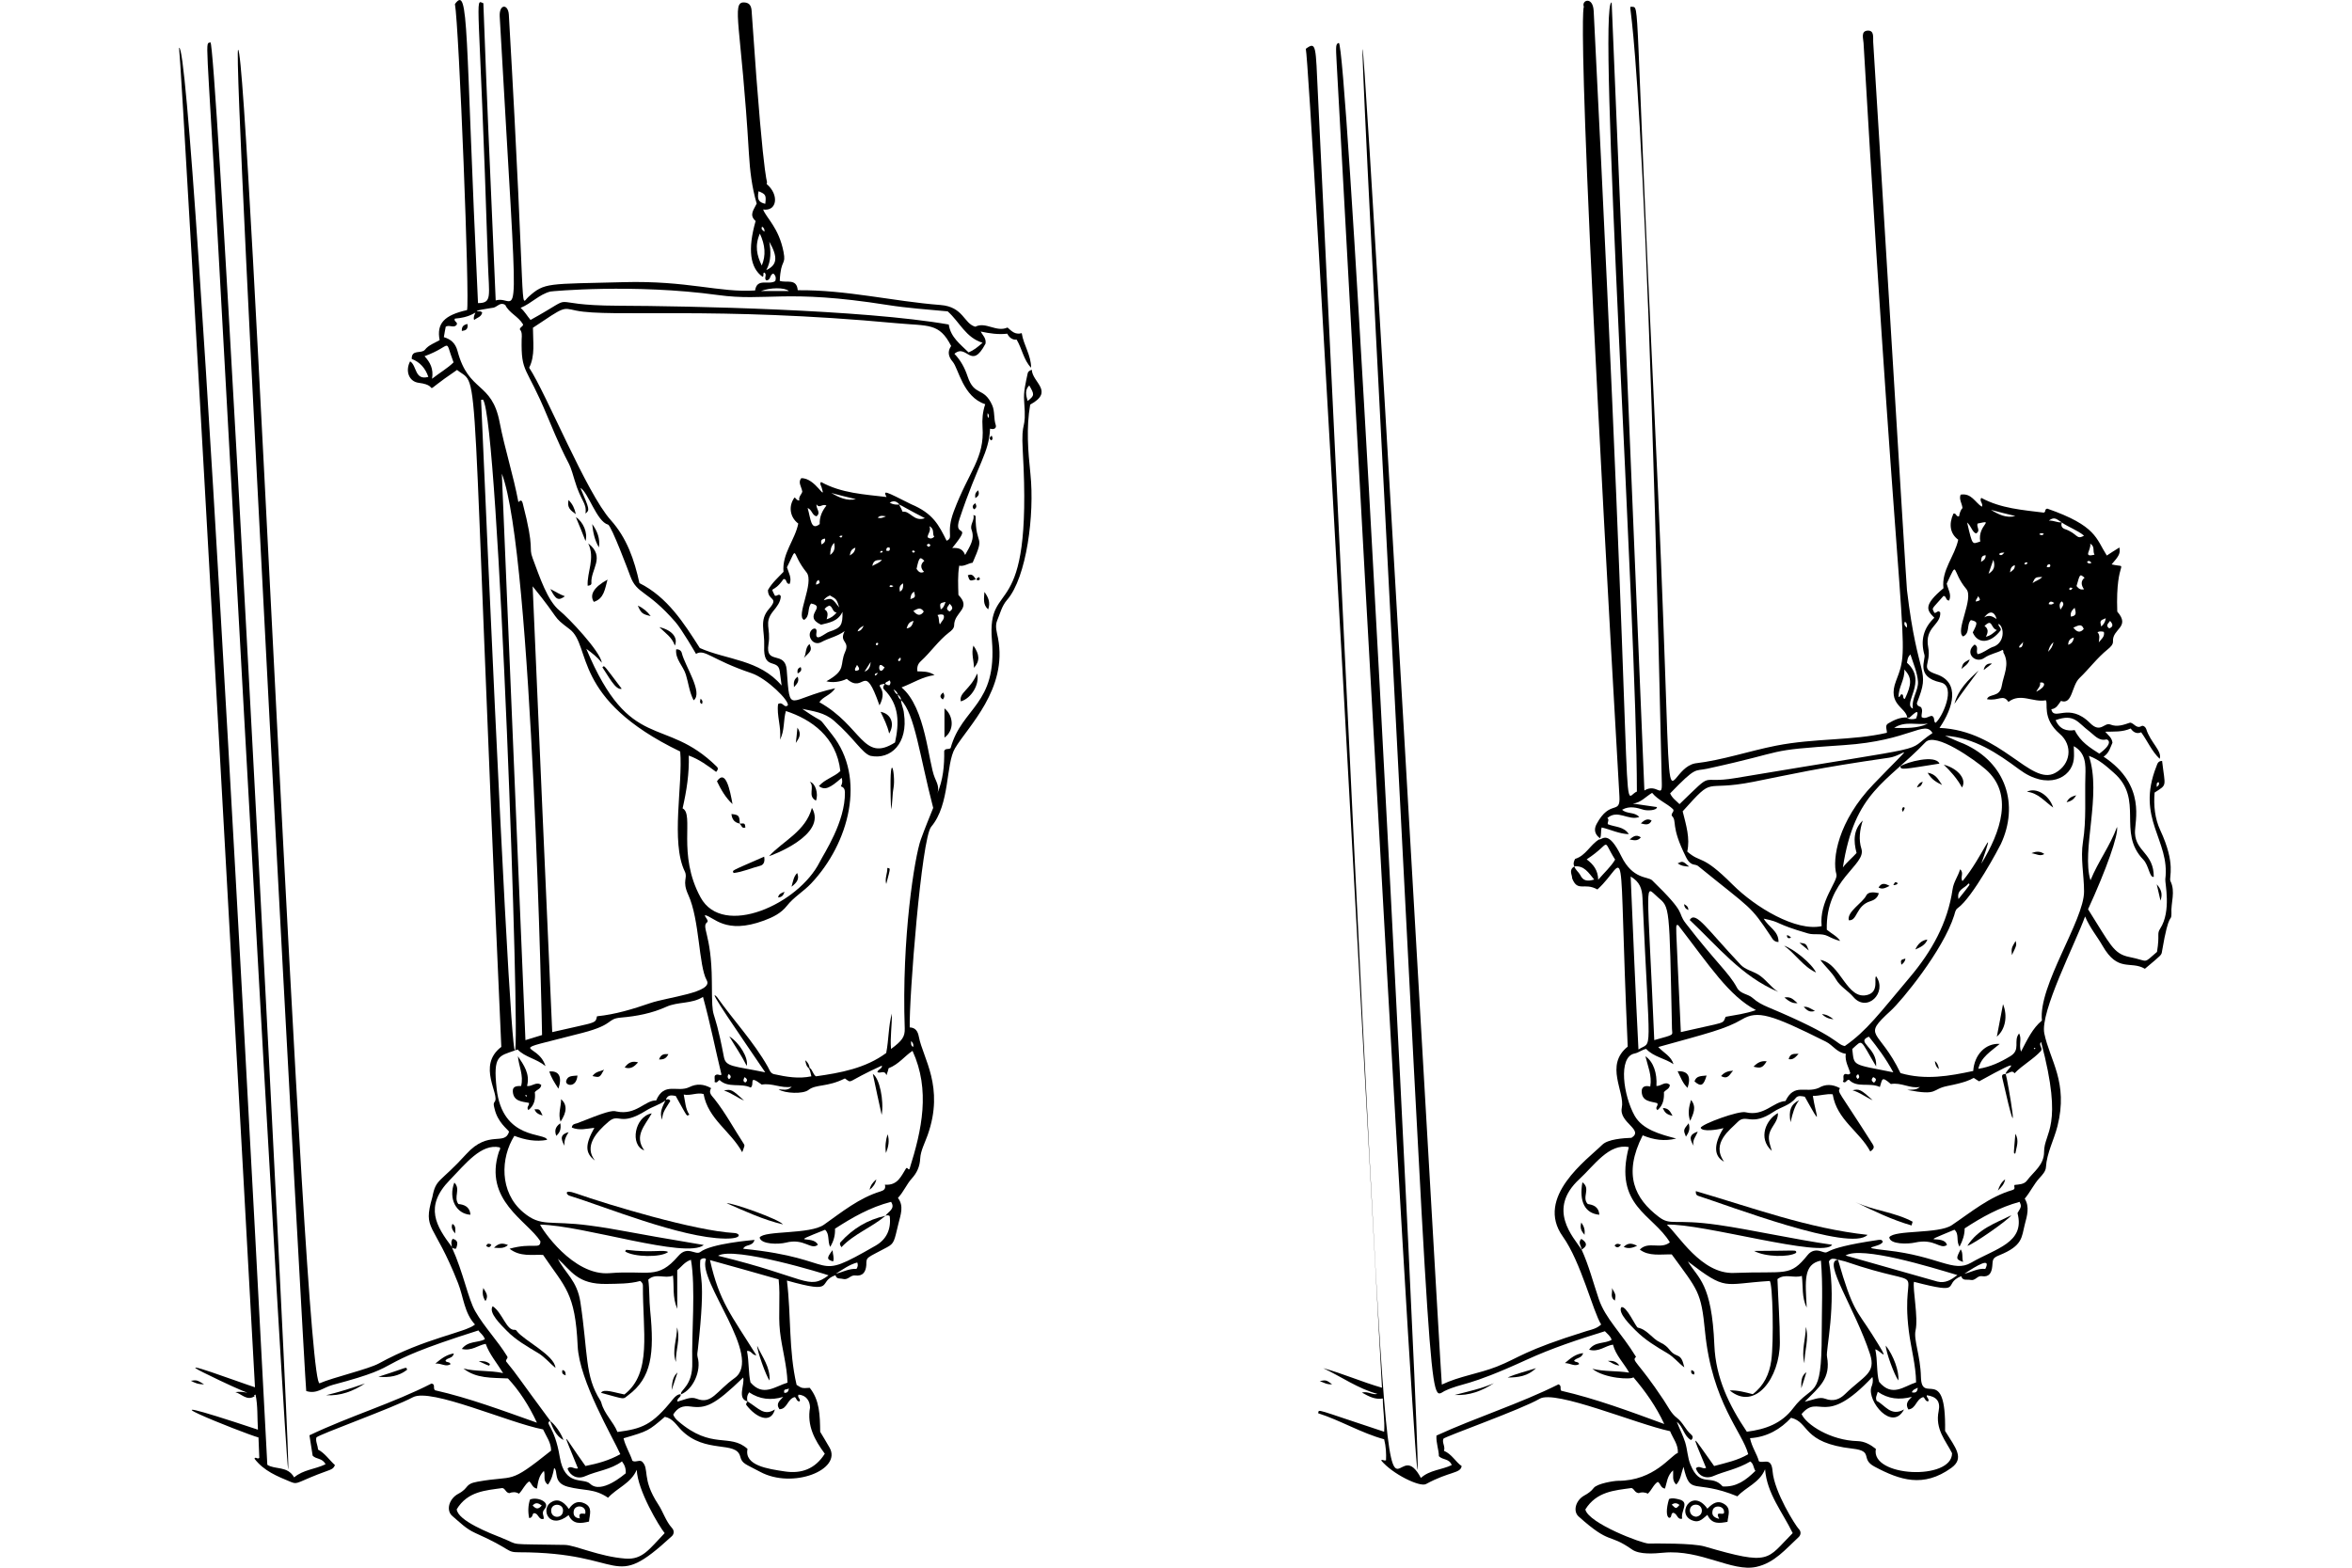 <?xml version="1.0" encoding="UTF-8" standalone="no"?>
<!DOCTYPE svg PUBLIC "-//W3C//DTD SVG 1.1//EN" "http://www.w3.org/Graphics/SVG/1.1/DTD/svg11.dtd">
<svg width="100%" height="100%" viewBox="0 0 900 600" version="1.1" xmlns="http://www.w3.org/2000/svg" xmlns:xlink="http://www.w3.org/1999/xlink" xml:space="preserve" xmlns:serif="http://www.serif.com/" style="fill-rule:evenodd;clip-rule:evenodd;stroke-linejoin:round;stroke-miterlimit:2;">
    <g>
        <path d="M393.22,143C392.5,146.49 391.6,149.88 391.89,153.47C392.88,166.03 390.61,159.53 391.38,172.87C395.26,240.7 377.52,220.23 379.57,245.14C381.61,269.86 368.08,270.62 363.76,286.3C363.04,287.02 361.81,286.2 361.3,287.43C361.4,292.97 360.89,298.52 358.63,303.75C359.55,301.49 358.54,299.64 357.71,297.69C355.21,291.89 354.28,270.82 344.98,263.1C349.5,261.35 352.99,258.99 357.61,258.38C355.35,256.84 353.09,257.05 351.04,256.94C350.83,255.19 351.25,254.07 352.37,253.04C356.18,249.56 359.04,245.24 363.15,242.06C364.07,241.44 365.1,240.42 365.1,239.39C365.1,234.09 371.95,233.08 366.74,227.69C366.64,223.99 366.43,220.2 367.05,216.5C368.9,216.91 370.44,215.58 372.18,215.37C377.21,204.04 373.31,209.71 373.31,197.51C373.31,197.41 372.9,197.3 372.49,197.1C373,199.15 371.05,200.8 371.77,202.75C373.1,206.34 371.15,209.01 369.31,212.4C368.39,209.94 366.64,209.63 364.38,209.73C372.63,199.54 364.55,206.46 367.15,198.64C374.43,176.79 378.4,173.6 378.85,164.05C380.39,164.56 381.42,163.84 381.01,162.61C380.19,160.15 380.72,157.47 379.68,155.12C376.47,147.86 372.87,151.92 370.24,144.03C369.18,140.86 367.67,137.97 365.21,135.41C370,131.31 371.59,142.01 377.12,131.51C377.43,129.35 375.99,128.33 375.27,126.89C378.66,127.61 382.05,128.12 385.43,127.71C386.25,129.35 387.59,130.17 389.02,129.97C391.18,133.67 391.69,137.77 394.56,140.75C394.56,135.93 391.69,132.13 390.97,127.51C388.4,128.23 387.07,126.69 385.53,125.35C381.22,127.3 377.22,122.99 373.21,125.04C368.79,123.88 368.71,117.41 359.87,116.73C341.7,115.33 323.84,110.88 305.26,111.08C304.85,106.36 300.85,108.41 298.38,107.49C298.76,98.87 300.86,101.75 299.82,96.4C298.01,87.1 293.18,83.38 292.02,80.18C297.39,80.99 298.22,74.48 293.35,70.43C294.02,67.5 292.75,79.66 287.7,5.45C287.57,3.5 287.7,1.07 284.72,0.93C279.72,0.71 283.7,10.02 286.57,58.72C286.96,65.29 287.7,71.65 289.55,77.92C288.52,80.18 286.47,82.23 289.14,84.59C286.06,95.37 286.98,102.55 291.81,105.94C292.53,105.53 291.71,104.61 292.43,104.3C293.76,105.02 292.12,106.56 293.25,107.28C295.1,107.28 294.38,105.12 295.92,104.71C296.84,105.43 297.05,106.46 296.64,107.58C294.18,109.22 289.66,106.25 288.94,111.17C275.33,112.07 263.1,107.33 238.64,107.99C209.44,108.77 208.45,108.01 202.2,113.64C198.63,116.85 201.61,124.95 194.71,5.65C194.46,1.38 190.94,1.43 191.22,6.37C198.62,137.34 198.73,112.26 189.68,114.98C186.68,45.21 186.74,48.53 184.96,1.24C181.47,-0.1 183.38,-4.19 186.71,100.71C187.11,113.25 188.42,116.01 182.91,116.01C177.91,11.02 179.57,-5.93 174.08,1.55C175.62,9.56 179.83,116.21 178.7,118.68C169.97,120.63 167,123.81 168.23,130.18C166.28,131.31 164.02,132.03 162.58,133.88C161.14,135.52 157.45,133.57 157.55,137.37C160.73,138.6 162.79,140.96 163.91,144.25C158.57,145.69 159.6,139.94 156.93,138.3C154.98,142 156.51,146.05 160.21,146.51C169.8,147.71 159.09,152.29 174.89,141.58C184.1,149.06 179.57,126.96 191.83,400.68C182.32,407.88 191.5,419.11 189.26,421.72C188.64,422.44 189.05,423.47 189.26,424.39C190.43,429.51 194.08,432.04 194.8,433.12C193.12,438.73 187.01,432.26 178.48,441.64C168.14,453.01 166.84,450.91 165.44,458.17C161.69,471.29 165.91,467.21 175.29,491.12C177.38,496.44 177.65,502.51 181.76,506.93C178.15,510 162.59,512.12 145.01,521.81C141.02,524.01 127.49,527.17 122.32,529.41C116.27,532.87 95.1,19.91 91.11,19.02C88.87,19.77 116.79,531.5 117.18,532.39C121.28,533.69 123.65,531.01 127.34,530.03C158.34,521.81 138.2,523.39 183.08,509.19C183.7,510.22 185.03,510.94 185.54,512.58C182.77,514.02 179.18,513.09 176.71,516.28C180.51,517.2 182.87,514.84 185.85,514.33C187.29,518.33 190.06,521.52 192.52,525.52C187.18,524.39 182.15,525.01 177.33,523.77C182.26,527.67 188.11,527.26 194.37,527.57C198.68,532.19 202.48,538.04 205.46,544.51C192.42,539.89 179.59,535.07 166.45,532.09C165.53,531.17 166.76,529.83 165.12,529.52C150.24,537.12 133.91,541.94 118.41,549.33C118.82,552 119.23,554.67 119.64,557.13C120.97,558.57 123.34,557.95 124.57,560.41C120.57,562.36 116.05,562.46 112.56,565.44C109.99,560.92 105.27,562.57 102.29,560.62C101.86,553.24 74.08,14.51 68.52,18.31C69.57,24.61 97.28,524.69 97.57,530.96C91.49,529.01 65.93,519.4 77.86,525.31C86.97,529.83 92.11,532.05 94.68,533.06C93.37,532.76 91.66,532.54 90.08,532.81C92.54,533.53 94.49,536.3 97.47,534.35C96.97,533.85 97.14,534.26 97.78,533.73C98.7,538.04 98.4,542.35 98.7,547.18C44.28,529.04 93.6,548.77 98.91,550.16C99.01,553.03 99.12,555.6 99.22,557.96C98.5,558.68 97.78,557.34 97.37,558.27C100.96,562.99 106.1,565.03 111.33,567.2C114.16,568.37 113.83,567.03 125.39,562.89C126.52,562.48 127.65,562.17 128.16,560.73C126,558.78 124.36,556.21 121.69,554.78C121.59,553.03 120.66,551.6 121.07,550.16C121.9,549.04 150.14,538.94 158.02,534.76C164.91,531.11 194.49,544.52 207.81,547.08C209.04,549.75 210.89,552.11 210.89,555.19C194.09,568.63 197.47,564.4 182.66,567.1C177.69,568 179.67,569.44 175.37,571.72C171.8,573.61 170.55,578.08 173.11,580.24C175.89,582.59 178.35,585.16 181.84,586.71C196.15,593.07 193.51,594.1 198.57,594.1C240.29,594.1 233.51,609.68 257.08,587.94C257.99,587.1 258.01,585.78 257.18,584.86C254.74,582.17 253.8,578.7 251.84,575.72C245.32,565.79 248.73,562.13 245.58,559.3C244.35,558.68 243.22,559.81 241.99,559.09C241.07,556.22 239.32,553.55 238.6,550.47C248.04,547.7 248.04,547.7 254.41,542.26C257.49,542.88 258.82,545.44 260.77,547.39C269.94,556.56 281.66,551.26 283.25,557.45C283.98,560.31 285.28,560.28 290.85,563.3C303.26,570.03 322.27,562.55 317.44,554.06C316.17,551.82 314.77,549.54 313.85,548C313.75,541.53 313.64,535.89 309.85,531.16C306.87,531.37 306.87,531.37 304.82,530.03C301.74,516.89 302.77,503.55 301.12,490.1C320.43,495.53 312.4,490.62 319.7,488.05C320.11,489.69 321.44,489.18 322.57,489.49C324.52,490.01 325.45,487.94 327.19,488.16C330.27,488.55 331.3,486.72 331.5,484.16C331.5,480.91 331.52,481.65 339.4,477.38C342.22,475.85 342.15,475.12 343.81,468.24C344.61,464.95 345.97,461.57 343.6,458.49C345.86,456.03 346.89,453.26 348.94,451C350.79,448.95 351.96,446.59 352.12,443.4C352.27,440.42 353.95,437.34 354.99,434.37C361.47,415.95 353.15,405 351.6,396.8C351.21,394.74 350.37,393.31 348.11,393.21C347.83,382.16 352.6,320.82 356.32,316.43C363.64,307.79 361.79,292.52 365.46,286.35C370.42,278 385.67,263.75 381.88,244.16C381.46,242.01 380.65,239.65 381.57,237.49C382.71,234.82 383.32,231.95 385.37,229.59C392.87,220.95 395.91,196.84 394.3,181.45C393.38,172.62 392.66,163.79 394.2,154.86C403.56,149.75 395.03,146.44 394.82,141.52C393.83,141.87 393.32,142.28 393.22,143ZM377.92,158.09C378.54,158.81 378.43,159.22 378.33,159.94C377.62,159.32 377.92,158.8 377.92,158.09ZM290.26,73.19C293.03,74.32 293.24,74.73 292.83,78.01C290.46,77.43 289.64,76.58 290.26,73.19ZM291.49,101.63C289.64,97.83 288.72,94.03 290.77,89.41C292.82,93.82 293.13,97.73 291.49,101.63ZM292.52,88.69C291.9,88.07 291.08,87.87 291.6,86.74C292.21,87.15 292.62,87.56 292.52,88.69ZM293.23,103.37C295.18,99.78 294.98,96.08 294.36,92.49C297.75,98.44 297.44,101.42 293.23,103.37ZM344.36,226.45C344.15,225.22 343.95,224.19 345.59,223.27C345.59,224.81 345.59,225.73 344.36,226.45ZM301.04,256.43C300.46,248.82 292.74,254.68 294.06,246.58C295.09,240.26 292.13,238.5 295.91,233.85C297.24,232.21 298.68,230.46 298.78,228.2C298.06,226.87 297.45,228.3 296.52,227.99C294.48,223.91 295.77,227.49 299.8,221.63C301.24,221.42 300.52,223.58 302.16,223.48C303.08,221.22 301.75,219.17 301.13,217.12C305.62,208.15 302.44,211.42 308.62,219.07C311.75,222.94 304.32,236.05 307.7,237.24C310.06,235.8 308.83,232.83 310.37,230.98C316.6,232.18 306.85,235.67 314.17,239.09C317.35,238.27 320.64,237.86 322.38,234.16C322.48,239.19 321.87,240.33 317.35,241.76C315.69,242.28 311.74,246.15 312.42,242.07C312.93,239.04 308.84,241.03 310.06,244.12C310.79,245.96 312.62,246.67 314.27,245.76C317.13,244.19 320.43,243.6 323.2,241.55C320.98,245.99 325.3,245.19 323.41,249.45C321.11,254.62 324.14,256.31 316.22,260.74C318.38,261.36 321.56,261.05 324.02,259.82C331.01,265.97 330.41,252.47 336.54,269.98C340.33,262.64 333.5,262.51 338.59,261.67C338.28,262.39 337.56,263 338.28,263.83C344.26,269.81 344.07,276.83 342.49,284.16C330.19,291.99 329.84,277.88 313.54,268.76C314.87,266.6 317.75,266.19 319.6,263.42C301.33,267.44 302.38,274.11 301.04,256.43ZM312.43,192.99C313.56,194.84 314.69,192.58 316.23,193.5C314.59,195.55 313.56,197.81 313.66,200.58C310.26,203.3 310.27,198.64 309.04,194.42C310.79,195.14 310.68,197.19 312.43,197.6C314.28,196.17 312.23,194.84 312.43,192.99ZM327.32,256.73C326.81,255.91 327.63,255.4 327.94,254.47C328.86,255.71 329.37,256.63 327.32,256.73ZM328.14,241.64C328.55,240.61 329.27,240.1 330.5,239.48C329.88,240.82 329.37,241.44 328.14,241.64ZM325.16,212.59C325.47,211.26 325.57,210.23 327.32,209.61C327.11,211.26 326.39,211.88 325.16,212.59ZM318.08,188.68C321.16,189.5 324.34,190.32 327.52,191.04C324.03,191.86 320.95,190.32 318.08,188.68ZM322.39,205.1C321.88,205.92 321.88,205.92 321.16,205.31C321.57,205 321.98,204.9 322.39,205.1ZM319.21,207.77C319.52,209.52 319.52,211.05 317.67,212.39C317.77,210.54 317.87,209.1 319.21,207.77ZM321.16,232.51C318.29,228.81 318.29,228.81 315.21,229.74C315.72,228.82 316.65,228.3 317.57,227.89C320.13,229.33 320.13,229.33 321.16,232.51ZM315.51,233.23C316.02,232.31 316.64,232.1 317.36,231.79C318.69,232.2 318.49,234.25 320.13,234.46C319.1,235.69 317.97,236.51 316.33,237.03C316.74,235.49 317.05,234.05 315.51,233.23ZM314.38,208.39C314.07,207.26 313.97,206.34 315.71,206.13C315.92,207.36 315.3,207.87 314.38,208.39ZM312.33,223.78C312.12,222.96 312.54,222.34 313.25,221.93C313.87,223.17 313.87,223.17 312.33,223.78ZM330.81,257.04C331.63,255.81 332.35,254.58 333.17,253.34C333.06,254.89 332.65,256.43 330.81,257.04ZM340.45,192.37C342.2,191.34 343.22,192.06 344.25,193.09C343.02,193.19 341.79,193.19 340.45,192.37ZM344.56,251.6C344.87,252.73 344.46,252.93 343.84,253.04C343.33,252.32 344.05,252.22 344.56,251.6ZM343.53,265.77C342.71,265.56 342.5,264.95 341.89,263.82C343.02,264.54 343.33,265.05 343.53,265.77ZM340.35,224.4C340.76,223.58 341.38,224.19 341.89,224.3C341.28,224.71 340.76,224.91 340.35,224.4ZM339.12,210.75C339.12,209.72 339.53,209.31 340.45,209.62C340.66,210.75 340.25,211.05 339.12,210.75ZM340.25,260.33C341.07,261.05 340.66,261.66 340.46,262.18C339.64,262.49 339.23,261.87 338.71,261.77C338.92,260.74 339.94,261.05 340.25,260.33ZM335.84,198.12C336.97,197.09 337.89,197.5 339.02,197.61C337.99,198.02 337.17,198.53 335.84,198.12ZM338.5,255.4C336.96,258.17 335.95,255.98 336.65,254.58C337.48,254.27 337.79,255.09 338.5,255.4ZM336.76,211.46C336.86,210.95 337.17,210.64 337.79,210.95C337.68,211.57 337.27,211.57 336.76,211.46ZM337.48,214.24C336.66,215.37 335.43,215.68 333.78,216.6C334.3,213.83 336.14,214.54 337.48,214.24ZM335.22,246.88C334.88,245.87 336.04,245.91 336.04,246.26C336.04,246.78 335.73,247.09 335.22,246.88ZM335.84,257.45C335.63,258.37 335.22,258.37 334.81,258.58C334.6,257.66 335.22,257.86 335.84,257.45ZM343.43,265.77C344.15,266.28 344.76,266.9 344.76,267.82C343.95,267.41 343.74,266.59 343.43,265.77ZM346.92,240.52C347.43,238.88 347.95,237.95 349.59,237.65C349.08,239.18 348.77,240.21 346.92,240.52ZM349.8,226.45C350.31,228.61 350.31,228.61 348.36,229.32C348.46,227.89 348.77,227.07 349.8,226.45ZM349.28,210.75C349.59,210.54 349.9,210.75 350.1,211.26C349.11,212 348.76,210.75 349.28,210.75ZM349.49,233.84C351.03,233.02 352.26,232.2 353.49,234.05C352.26,235.9 350.93,235.59 349.49,233.84ZM353.59,218.86C352.15,219.58 351.43,218.76 350.72,217.73C351.74,212.96 352.1,213.05 353.7,214.65C352.16,215.88 352.16,217.42 353.59,218.86ZM345.38,195.86C344.03,192.14 341.22,191.8 353.9,198.32C349.69,199.87 348.26,195.35 345.38,195.86ZM354.62,208.59C355.24,207.87 355.65,208.08 356.06,208.69C355.54,209.51 355.03,209.41 354.62,208.59ZM354.93,205.61C355.03,204.17 356.37,203.25 355.65,201.4C357.81,202.53 356.57,204.38 357.5,205.4C356.57,206.33 355.75,206.23 354.93,205.61ZM359.65,238.98C359.03,237.65 359.55,236.52 358.73,235.39C359.65,235.18 360.27,234.98 361.09,235.39C361.6,236.92 360.37,237.64 359.65,238.98ZM359.96,233.23C359.55,230.87 359.55,230.87 361.81,230.36C361.4,231.69 360.99,232.71 359.96,233.23ZM363.35,234.05C361.4,232.92 362.94,232.1 363.35,231.07C364.68,232.3 364.78,233.12 363.35,234.05ZM377,154.7C375.97,157.78 375.78,160.55 375.97,163.43C376.79,175.45 370.78,180.23 364.99,195.66C361.8,204.17 365.12,205.74 362.22,206.95C359.24,200.99 357.12,196.54 348.67,192.99C338.61,187.96 337.84,187.44 339.23,190.22C330.61,189.19 321.98,188.78 314.18,184.47C313.56,185.09 314.16,185.81 314.39,186.52C316.26,192.56 312.02,182.76 306.59,183.03C305.26,184.67 306.69,186.21 307,188.16C306.79,189.19 305.46,190.11 305.87,191.55C304.74,191.55 304.64,190.63 304.02,190.42C301.66,193.6 302.17,197.91 305.46,200.38C304.23,206.64 299.2,211.88 299.81,218.86C297.76,221.02 295.4,223.07 293.86,225.84C293.86,230.08 298.27,228.45 294.27,233.03C290.39,237.47 292.68,241.33 292.42,247.4C292.02,256.75 297.63,251.86 298.37,256.84C298.6,258.38 298.78,260.02 299.09,262.38C290.57,252.32 278.15,252.63 267.78,248.01C261.62,238.36 255.36,228.51 244.68,223.17C242.73,214.24 239.87,205.91 233.7,199.05C224.4,188.7 209.05,150.64 202.49,140.74C204.85,136.02 203.93,130.78 203.93,125.44C216.37,117.15 215.05,117.75 220.46,118.87C233.51,121.58 273.63,117.22 342.92,123.69C355.38,124.85 359.4,123.48 363.96,132.42C362.52,134.47 362.82,136.43 364.58,138.48C366.78,141.04 368.47,151.93 377,154.7ZM301.86,111.38L291.18,111.38C294.77,110.04 300.21,109.94 301.86,111.38ZM210.6,111.58C211.12,111.45 242.69,108.53 274.66,112.91C293.41,115.48 300.28,110.51 339.54,116.71C347.14,117.91 354.94,118.46 362.64,119.17C367.26,123.28 369.52,129.23 375.98,131.18C374.03,132.93 372.59,134.05 370.64,134.88C367.56,131.8 363.76,129.13 363.04,124.2C330.1,118.45 263.58,117.11 236.47,117.01C206.54,116.9 222.88,111.49 203.01,122.45C201.68,120.91 200.85,119.27 199.21,117.83C203.41,116.1 206.28,112.69 210.6,111.58ZM165.33,144.95C165.95,141.15 164.61,138.69 162.46,136.33C173.63,132.23 169.82,128.92 173.55,138.69C171.28,140.94 168.51,142.48 165.33,144.95ZM175.08,134.37C174.26,131.29 172.51,129.85 169.84,129.03C170.05,127.59 170.35,126.26 170.56,125.03C172,124.21 173.54,125.65 174.67,124.41C175.49,123.28 173.44,123.08 174.05,121.95C179.78,121.51 181.57,119.58 181.94,119.7C181.83,119.81 180.96,121.58 181.44,122.46C182.57,121.54 184.21,121.33 184.52,119.59C184.21,119.38 184.01,119.18 183.8,119.18C178.95,119.18 188.83,117.77 188.93,117.74C190.37,117.33 191.5,115.48 193.34,116.71C194.78,119.79 198.27,121.02 200.12,124.1C200.33,124.92 199.09,125.02 198.89,126.05C199.81,126.97 199.71,128.41 199.61,129.85C199.38,143.11 201.29,139.64 209.36,159.11C218.74,181.72 217.01,174.02 219.83,183.64C222.36,192.28 224.58,192.22 224.04,196.57C225.68,195.13 225.68,195.13 222.09,186.72C225.1,188.41 228.34,199.63 232.66,200.78C233.96,201.13 240.71,219.21 241.18,220.49C243.77,227.55 247.54,225.57 258.43,238.04C260.87,240.83 266.15,249.92 266.33,250.26C269.74,248.21 272.05,252.43 287.58,257.65C293.47,259.63 302.24,268.36 301.44,269.97C300,271.2 299.59,268.33 297.74,269.46C297.12,273.77 299.07,278.39 298.46,283.11C300.31,279.62 299.69,275.72 300.72,272.13C310.47,275.31 320.12,282.09 321.56,295.12C319.2,297.38 315.61,298.2 313.35,300.87C315.61,302.51 317.46,301.79 322.08,297.69C322.39,299.02 322.39,299.64 321.77,300.97C322.9,301.28 323.29,302.1 323.31,303.23C323.49,314.51 315.32,326.62 313.66,329.92C305.56,346.05 276.63,359.11 268.08,343.47C259.02,326.9 265.77,311.67 261.2,309.39C262.74,302.61 263.77,296.05 263.56,289.17C267.56,290.61 270.85,293.07 274.03,295.43C275.06,294.3 274.65,293.78 274.24,293.38C254.14,273.61 241.19,288.52 224.35,248.32C226.71,250.07 228.46,251.4 230.3,253.66C229.72,249.27 217.43,236.35 214.18,233.75C209.48,229.98 206.54,220.9 203.81,213.63C202.1,209.07 204.79,211.01 200.01,192.59C199.8,191.77 199.39,191.05 198.37,192.18C196.42,181.81 193.16,171.85 191.18,161.59C188.18,145.93 179.34,150.4 175.08,134.37ZM203.82,224.4C215.01,238.14 210.88,235.46 217.99,240.82C226.46,247.21 218.44,267.43 260.28,287.63C261.37,300.09 256.57,322.26 262.03,333.52C263.3,336.13 260.86,336.99 263.36,342.45C267.77,352.1 267.31,369.65 270.44,375.2C273.08,379.87 255.53,381.61 248.78,383.93C242.21,386.19 235.54,388.24 228.45,388.96C227.72,391.87 228.69,391 211.31,395.02C208.75,338.04 206.29,281.17 203.82,224.4ZM207.42,396.14C205.47,396.76 203.42,397.37 201.06,398.09C198.08,325.62 195,253.45 192.03,181.29C203.77,211.65 207.48,396.03 207.42,396.14ZM243.65,562.54C244.01,570.54 252.22,584.15 254.33,586.77C248.41,592.93 245.88,597.01 239.34,596.52C229.29,595.77 220.11,591.36 216.14,591.28C192.88,590.86 199.55,591.58 192.02,588.61C187.66,586.89 175.09,582.01 174.77,577.63C178.98,570.75 185.75,570.44 192.22,569.52C193.45,569.73 193.45,571.27 194.89,571.47C195.92,571.06 197.25,570.85 198.59,571.68C200.13,570.14 200.75,568.19 202.49,566.96C203.52,567.68 203.62,569.42 205.47,569.73C205.88,567.37 206.09,564.91 208.14,562.95C208.76,564.8 207.63,566.85 209.68,568.19C211.12,566.24 211.63,564.08 212.04,561.83C213.74,563.02 211.44,567.48 217.28,569.02C223.46,570.65 227.26,569.56 232.68,573.23C236.16,569.42 241.39,567.77 243.65,562.54ZM239.44,563.87C238.93,564.22 230.13,572.06 225.79,567.87C223.23,565.4 216.1,569.14 214.19,557.6C212.2,545.55 208.21,544.8 210.6,543.84C198.07,526.93 198.18,526.57 193.66,521.05C193.45,520.23 194.58,519.82 194.07,519.1C190.37,513.04 185.36,507.96 181.85,501.85C179.13,497.11 177.31,487.1 172.97,477.53C173.36,477.57 173.68,478.13 174.56,477.83C174.97,476.39 175.69,474.75 173.23,474.13C172.38,475.27 172.83,476.23 172.91,477.26C166.96,469.33 162.18,461.83 172.1,451.65C178.18,445.4 184.16,437.56 191.19,439.13C191.7,439.64 191.08,440.26 190.88,440.88C185,459.36 201.65,467.12 206.79,475.06C206.79,478.41 203.93,475.42 194.98,477.93C199.09,481.11 203.5,480.09 207.81,480.29C216.24,492.79 220.11,494.61 221.05,515.19C221.66,528.49 234.46,550.01 237.37,556.56C233.16,558.92 228.75,560.15 224.03,561.08C214.97,548.47 214.67,545.79 221.16,562C219.62,562.41 218.39,560.67 217.16,562.1C218.19,564.87 220.96,566.3 223.94,564.97C228.56,562.91 233.69,562.51 238,559.32C239.03,560.69 239.55,562.02 239.44,563.87ZM236.26,548.06C234.72,544.16 231.23,541.18 230.1,536.87C230,536.56 229.89,536.26 229.69,535.95C223.7,526.54 225.07,518.2 222.09,498.38C220.84,490.05 216.27,487.36 213.47,481.75C218.6,486.36 220.94,491.62 232.15,491.4C236.46,491.31 240.88,491.4 244.98,490.27C245.7,490.78 246.01,491.4 246.01,492.02C245.91,509.62 249.6,525.45 238.93,533.7C235.5,533.09 230.88,531.33 230,533.08C239.78,535.71 238.14,535.65 240.37,534C249.29,527.41 250.46,518.12 248.79,501.56C248.38,497.56 248.58,493.55 248.07,489.75C250.94,487.08 254.43,489.54 257.51,488.21C258.02,492.21 257.2,496.32 259.15,500.94L259.15,486.16C260.79,484.83 261.92,482.98 264.39,482.16C266.25,492.69 264.6,510.76 264.9,521.37C265.16,530.59 260.09,531.96 260.59,533.65C265.16,531.84 268.46,524.71 266.95,519.42C266.66,518.39 266.94,517.37 267.05,516.34C270.32,487.01 267.38,489.8 267.97,482.26C268.5,481.46 270.13,481.35 270.13,482.05C266.79,490.17 292.24,519.45 281.11,527.42C273.95,532.55 272.36,537.63 266.53,535.32C264.17,534.39 261.71,535.83 259.24,536.45C258.93,535.01 260.68,534.91 260.47,533.68C260.57,533.68 259.39,533.16 257.49,535.53C249.51,545.52 245.61,546.82 236.26,548.06ZM304.01,534.72C304.73,534.72 304.73,536.47 305.96,536.36C306.58,535.44 304.93,534.92 305.55,533.79C308.47,533.9 309.96,536.23 309.96,538.72C308.73,545.6 311.71,551.14 315.61,556.38C311.91,562.23 306.68,564.11 300.31,563.16C293.78,562.18 284.72,560.91 286.04,554.54C279.16,548.34 272.45,555.09 259.45,543.86C258.62,543.15 258.01,542.42 257.6,541.4C259.35,538.63 261.29,537.91 264.27,538.32C270.09,539.11 273.29,537.96 284.39,527.23C285.03,530.1 281.96,535.3 286.03,536.37C285.72,535.24 285.82,534.11 286.65,532.88C290.65,535.55 294.96,536.06 299.69,534.63C298.46,536.07 296.71,537.09 298.25,539.35C301.24,539.34 301.24,535.54 304.01,534.72ZM301.86,531.33C301.76,532.46 301.35,533.18 300.11,533.08C299.6,531.23 301.34,532.05 301.86,531.33ZM301.34,529.18C296.52,530.62 292,534.72 287.17,529.08C286.35,525.49 286.66,521.28 285.84,517.07C287.48,516.76 287.79,518.71 289.43,518.71C279.61,502.94 275.31,498.34 271.67,482.27C280.5,484.73 289.02,487.09 297.95,489.66C298.67,496.44 297.74,503.01 298.46,509.57C299.18,516.04 301.14,522.5 301.34,529.18ZM274.76,480.62C280.87,476.84 316.12,487.7 317.05,488.11C309.13,493.98 309,488.95 274.76,480.62ZM327.73,485.65C324.96,485.44 322.49,486.88 319.83,487.5C322.5,485.86 324.96,484.01 328.04,483.19C328.34,484.01 328.34,484.73 327.73,485.65ZM348.67,398.4C349.59,399.43 349.59,399.94 349.39,400.76C348.56,400.14 348.56,399.52 348.67,398.4ZM349.18,402.19C356.06,417.28 352.77,432.37 348.05,447.36C347.54,448.08 347.33,446.54 346.72,447.15C344.87,450.02 343.54,453.82 338.61,453.41C339.02,454.95 338.3,455.57 336.97,455.98C328.77,458.47 322.17,463.86 315.31,468.71C309.89,472.55 292.46,470.86 290.67,473.64C291.21,476.35 298.05,476.28 300.73,475.59C307.78,473.77 310.31,478.61 312.95,476.41C311.33,472.45 300.55,476.73 315.72,470.66C317.57,472.41 316.54,474.87 317.67,477.23C319.11,474.87 319.62,472.61 319.52,470.25C326.19,465.94 332.97,462.04 340.97,459.98C342.72,462.65 339.94,463.68 338.81,465.32C339.32,465.11 339.94,465.01 340.45,465.42C341.07,470.45 339.22,474.35 335.11,476.71C309.68,491.33 323.06,481.81 284.4,477.94C285.12,476.09 287.99,477.22 288.71,474.55C287.54,474.68 272.24,475.92 267.97,479.17C266.11,480.59 263.12,476.55 259.55,480.71C251.58,490.01 248.13,486.04 233.27,487.28C219.24,488.45 207.16,470.12 206.68,468.7C223.3,468.98 262.57,481.95 269.3,476.5C238,471.28 237,470.55 225.36,469.01C210.13,466.99 207.09,469.75 200.21,463.98C190.99,456.25 191.55,443.09 196.82,434.72C200.82,436.26 205.03,437.08 209.34,436.26C208.85,433.31 192.25,436.63 190.04,416.65C188.63,403.87 190.88,404.24 197.02,402.04C195.94,401.72 192.17,339.31 184.09,153.04C184.3,153.04 184.6,152.94 184.81,152.94C190.83,160.46 199.12,401.13 197.05,402.04C197.38,401.92 197.71,401.8 198.06,401.67C200.93,404.65 205.25,405.16 208.74,408.03C205.72,398.3 191.39,403.47 222.91,395.3C235.37,392.07 231.98,389.93 237.69,389.45C243.64,388.95 249.5,387.81 254.94,385.34C259.46,383.29 264.69,384.31 269,381.54C271.77,391.6 273.72,401.56 276.08,411.31C275.26,411.82 274.75,410.8 273.72,411.52C273.1,412.03 273.72,413.16 273.41,414.09C274.54,414.71 274.64,413.58 275.36,413.37C278.64,416.55 283.37,414.4 287.27,416.24C288.91,414.96 286.09,411.07 291.48,415.11C295.48,414.39 298.87,416.65 302.98,415.93C301.13,417.68 299.49,416.85 297.95,416.96C300.41,418.5 307.27,418.78 309.34,417.17C312.33,414.85 316.42,416.2 323.3,412.76C326.42,414.84 323.17,414.3 337.47,407.83C337.57,409.16 336.03,409.16 335.72,410.29C336.85,411.11 338.39,409.26 339.21,411.52C339.72,410.08 339.93,409.36 340.03,408.85C343.95,407.33 346.2,404.14 349.18,402.19ZM278.86,411.02C279.78,411.74 279.89,412.35 278.96,413.07C278.35,412.46 278.25,411.95 278.86,411.02ZM284.92,412.25C286.15,413.07 286.05,413.69 285.23,414.3C284.2,413.9 284.41,413.28 284.92,412.25ZM352.36,321.3C350,327.81 344.98,359.06 346.2,393.57C346.31,396.75 345.28,398.29 340.96,401.47C340.55,396.85 341.37,392.44 341.27,387.92C339.94,392.74 340.14,397.67 339.11,403.01C331.21,408.86 321.66,410.61 312.21,411.94C311.01,411.11 310.73,408.99 309.84,408.81C309.63,407.7 309.32,406.7 308.11,405.78C309.01,410.3 309.41,406.65 310.47,411.94C305.54,412.97 300.92,412.14 296.2,411.12C294.76,410.81 294.43,409.39 293.84,408.35C288.35,398.63 280.7,390.59 274.34,381.56C269.88,377.1 283.28,396.32 292.82,410.41C280.72,407.93 277.74,408.39 277.01,404.56C272.65,381.61 272.52,393.8 272.39,375.51C272.26,356.96 268.08,354.82 270.75,352.82C270.96,351.79 269.83,351.28 269.72,350.25C273.07,350.73 277.37,357.89 292.41,352.3C295.79,351.04 298.88,349.53 301.14,346.65C303.71,343.37 307.49,341.19 310.38,338.13C324.96,322.7 331.54,297.7 318.39,281.16C311.74,272.8 316.93,278.26 307,271.31C311.21,272.23 315.43,272.64 319.11,275.83C326.73,282.42 329.82,288.2 333.07,289.28C340.83,290.91 347.61,284.5 345.9,273.06C345.8,271.31 344.87,269.67 344.77,267.93C350.07,273.23 351.85,289.06 357.09,309.2C355.65,312.78 353.92,317 352.36,321.3ZM393.22,153.47C392.6,151.21 392.09,149.26 393.84,147.52C395.89,151 395.89,151.41 393.22,153.47Z" style="fill-rule:nonzero;"/>
        <path d="M197.07,402.05C197.06,402.05 197.06,402.05 197.05,402.06C197.06,402.06 197.06,402.06 197.07,402.05Z" style="fill-rule:nonzero;"/>
        <path d="M830.52,337.21C829.87,335.59 832.75,330.89 826.62,317.71C824.57,313.3 824.05,308.37 824.46,303.34C829.45,300.11 828.5,301.33 827.33,291.23C825.69,291.23 825.5,292.47 825.17,293.28C817.16,313.44 830.47,321.46 828.56,336.5C828.38,337.89 830.95,348.71 826.61,355.39C825.22,357.53 826.51,357.56 825.38,364.32C819.75,369.14 822.55,367.8 814.81,366.27C808.68,365.06 807.52,361.43 799,348C805.98,332.81 810.7,319.46 810.09,316.49C807.42,323.78 802.9,329.63 799.93,336.92C796.38,325.48 804.33,304.11 799.31,289.29C803.31,290.73 806.07,293.31 808.86,295.76C820.61,306.05 809.95,318.46 820.15,329.02C822.3,331.25 822.5,336.04 824.15,335.59C824.15,326.5 817.26,325.98 816.96,318.86C816.77,314.35 821.51,300.58 804.95,289.6C807.11,288.16 807.52,286.01 808.34,284.26C808.13,282.31 806.7,281.39 805.57,280.05C808.85,279.95 812.04,280.26 815.32,278.82C816.35,280.36 817.78,280.98 819.32,280.26C821.78,283.65 823.32,287.45 826.4,290.42C827.48,287.53 822.81,284.09 821.27,279.03C821.05,278.32 820.14,277.49 819.42,277.9C817.47,279.02 816.65,276.77 815.11,276.57C812.65,277.39 810.16,278.37 807.51,277.29C805.24,276.37 803.82,280.79 799.81,276.78C791.59,268.56 785.99,276.22 784.93,271.44C786.88,271.23 787.6,269.69 788.63,268.26C793.06,269.87 792.66,262.46 795.71,259.53C799.43,255.96 802.46,251.81 806.49,248.55C807.51,247.72 808.63,246.7 808.54,245.47C808.21,240.62 815.39,240.05 810.18,234.08C809.41,212.79 815.31,217.7 808.02,216.01C810.89,212.73 811.41,211.8 811,209.54C809.25,210.57 807.61,211.7 806.18,212.62C802.02,206.15 802.34,201.27 783.39,194.66C782.16,194.97 783.08,195.79 782.06,196.2C774.05,195.17 765.74,194.66 758.14,190.55C757.22,191.78 759.06,192.71 758.35,193.94C755.78,192.3 754.35,188.6 750.24,189.32C749.52,191.07 750.75,192.6 750.96,194.45C750.14,195.27 749.83,196.61 749.63,197.63C748.4,197.84 748.6,196.19 747.47,196.6C745.62,200.71 746.24,204.3 749.32,206.56C747.99,212.92 742.85,218.16 743.67,225.14C735.79,231.71 737.33,233.59 740.18,236.43C735.97,240.43 734.84,245.16 736.38,250.6C737.05,252.29 732.72,259.05 742.54,261.17C748.92,262.55 742.92,275.12 740.59,276.67C739.77,275.95 740.49,274.51 739.26,274C738.03,274 736.9,275.33 735.36,274.51C735.05,273.38 735.87,272.25 735.26,271.02C735.16,270.2 733.51,270.61 733.51,269.07C738.9,255.41 733.9,261.19 729.71,225.85C729.39,223.17 717.94,33.48 716.78,16.03C716.68,14.49 717.29,11.62 714.73,11.72C711.96,11.83 712.99,14.7 713.09,16.44C727.19,258.11 731.45,244.99 725.51,260.65C722.09,269.66 729.26,270.66 729.82,274.61C727.09,274.44 724.77,275.57 722.53,276.87C721.1,277.7 722.12,279.33 722.02,280.46C708.85,283.52 694.51,282.46 679.62,285.39C669.25,287.43 659.19,290.93 648.62,292.17C634.23,295.05 641.71,338.96 633.02,156.87C625.32,-4.37 627.58,3.16 624.4,2.58C621.72,3.57 628.91,-15.07 635.9,299.97C636.03,305.79 633.97,299.65 629.23,302.54C625.02,201.63 620.92,101.34 616.71,0.95C611.06,0.24 626.36,238.39 626.36,302.95C619.65,305.63 626.42,332.65 609.83,4.23C609.54,-1.54 605.13,0.05 606.03,2.48C606.67,4.2 601.01,-19.06 619.68,304.79C620.1,312.13 616.15,305.73 610.95,315.36C609.77,317.54 610.3,319.41 612.26,320.83C612.87,319.58 612.44,318.05 612.9,316.69C616.39,317.51 619.57,319.15 623.27,319.26C621.42,316.28 618.03,316.59 615.26,315.46C614.95,314.74 615.98,313.71 615.05,313.1C619.05,309.61 623.06,314.23 627.27,312.69C625.42,310.64 622.65,311.66 620.7,309.92C623.57,308.28 626.46,309.17 628.91,309.92C630.23,310.32 634.04,310.27 634.04,308.89C630.96,308.48 627.88,307.97 624.8,307.56C627.88,307.25 629.73,304.89 632.19,303.45C634.55,306.32 637.84,307.45 640.2,309.71C640.82,310.63 639.48,311.04 639.69,312.17C641.97,314.45 639,315.72 645.13,327.98C647.14,332 648.66,330.27 650.06,331.68C670.46,348.26 669.59,346.3 677.57,358.27C678.19,359.19 678.7,360.53 680.55,360.53C680.65,356.32 676.75,354.88 674.9,351.6C682.07,353.03 678.55,353.39 691.84,357.25C694.3,357.97 696.97,357.04 699.44,358.28C700.88,359 702.42,359.72 704.16,360.13C702.93,358.28 700.88,357.36 699.03,355.82C698.51,336.41 714.3,331.16 712.27,324.82C711.15,321.33 711.65,317.63 712.78,314.04C709.19,317.53 709.19,321.84 710.42,326.46C708.78,328.31 706.72,329.95 705.18,332C709.66,302.88 721.97,299.62 736.8,284.06C740.62,280.05 755.65,290.84 759.79,294.43C770.63,303.81 765.63,318.35 758.15,330.56C764.34,312.69 758.44,328.38 750.96,337.23C749.93,335.79 751.68,334.15 750.04,332.71C749.22,335.48 747.57,337.53 747.17,340.31C745.29,353.24 739.16,364.12 730.85,373.98C719.11,387.9 714.38,394.47 705.91,400.36C702.35,399.59 704.12,397.04 676.55,385.48C674.39,384.57 672.36,383.51 670.7,381.99C668.87,380.32 666.01,380.54 664.64,377.99C661.6,372.3 656.78,368.58 645.03,353.35C641.51,348.78 645.98,350.31 632.2,336.93C630.62,335.39 624.8,336.67 620.39,327.69C615.49,317.69 613.36,321.17 611.97,321.33C612.06,321.23 612.15,321.04 611.97,321.23C608.48,323.28 606.84,327.49 602.73,328.72C602.22,329.64 601.91,330.57 602.42,331.59C606.22,331.18 607.86,334.05 610.02,336.62C607.45,337.44 605.71,337.13 604.68,334.87C604.06,333.74 602.83,332.92 602.42,331.59C600.16,333.03 601.6,334.67 601.6,336.21C603.74,341.57 606.2,337.58 611.25,340.42C623.25,329.66 619.02,314.8 622.85,400.57C613.91,407.72 621.84,417.82 620.59,423.97C619.42,429.7 629.21,432.39 624.29,435.47C621.22,435.6 615.3,435.97 613.1,438.14C607.49,443.69 587.23,458.17 598.01,473.25C604.96,482.97 609.6,502.09 612.69,506.92C610.94,508.56 608.89,508.88 606.94,509.49C582.73,517.04 581.5,519.59 572.76,523.04C565.9,525.74 558.43,526.71 551.72,529.92C551.42,530.06 500.29,-374.55 531.39,222.89C548.26,546.96 546.75,535.62 552.74,532.39C560.01,528.97 560.79,531.14 584.25,520.38C593.81,516 603.86,512.68 614.12,509.5C615.04,510.53 616.28,511.35 616.69,512.78C614.02,514.42 610.33,513.29 608.07,516.58C611.87,517.61 614.23,515.04 617.21,514.63C618.29,518.76 621.43,521.76 623.41,525.35C618.7,524.58 613.91,525.02 609.31,523.87C614.01,527.7 624.53,528.08 625,527.11C629.63,532.5 633.76,538.37 636.83,545.01C623.69,540.19 610.76,535.36 597.41,532.28C596.79,531.46 597.72,530.43 596.38,529.82C581.39,537.31 565.17,542.34 549.67,549.43C549.46,552.2 550.59,554.87 550.59,557.33C552.13,558.87 554.49,558.15 555.52,560.72C551.72,562.57 547.1,562.57 543.71,565.65C527,534.28 535.98,693.7 504.29,35.83C503.42,17.82 503.79,15.6 499.67,18.69C501.39,25.58 526.7,494.01 528.82,531.13C521.02,528.87 513.83,525.69 506.34,523.64C513.32,526.92 519.58,531.44 527.08,533.49C525.13,534 523.49,532.36 521.13,532.98C523.9,534.52 526.26,535.75 529.14,535.24C529.14,539.55 529.96,543.55 529.65,547.97C502.52,539.04 504.82,539.21 504.4,540.89C513.02,543.66 520.93,548.49 529.65,550.85C530.37,553.72 530.47,556.39 530.37,558.86C529.55,559.27 528.93,558.35 528.52,558.96C532.76,564.12 543.31,569.27 545.66,567.99C554.72,563.07 558.87,564.01 559.31,561.11C556.95,559.47 555.61,556.59 552.53,555.26C553.15,553.62 551.71,552.18 552.32,550.64C552.92,549.81 582.19,539.43 589.17,535.34C595.16,531.83 626.07,544.99 639.06,547.76C640.19,550.53 642.24,552.89 642.04,556.07C639.34,556.97 633.07,566.75 619.15,566.75C617.69,566.75 611.14,567.75 609.81,569.52C608.89,570.75 607.67,571.6 606.22,572.39C602.96,574.19 601.79,578.36 604.06,580.4C616.45,591.51 615.35,586.59 624.49,593.03C627.38,595.07 633.07,594.59 636.6,594.26C650.87,592.94 662.71,601.72 672.02,599.7C679.01,598.19 683.33,592.83 688.24,588.31C689.15,587.47 689.26,586.16 688.34,585.23C687.08,583.94 678.92,571.05 678.28,563.06C677.83,557.39 674.74,560.3 673.04,559.26C672.32,556.49 670.37,553.92 669.65,550.43C676.32,550.02 681.46,546.84 685.36,542.63C692.57,544.38 689.4,552.22 708.87,554.44C717.16,555.38 711.68,558.33 717.29,561.32C727.01,566.5 735.97,569.5 746.65,561.83C751.88,558.08 748.26,554.08 744.29,547.66C744.75,521.65 735.32,538 735.05,527.03C734.84,518.61 732.18,512.83 733,509.17C734.09,504.26 731.83,493.35 732.38,490.59C752.03,495.69 742.96,491.43 750.45,488.43C751.07,490.38 752.71,489.56 754.04,489.87C755.89,490.29 756.6,488.15 758.35,488.43C761.12,488.88 762.11,487.19 762.35,484.63C762.58,482.18 762.29,481.52 765.02,480.42C774.13,476.76 773.53,473.49 774.77,468.72C775.66,465.32 776.72,461.94 774.77,458.76C776.93,456.19 778.26,453.21 780.42,450.86C781.55,449.63 782.79,448.29 782.88,446.75C783.22,441.21 785.97,436.28 787.29,431.04C791.53,414.25 784.38,405.87 782.26,395.52C780.57,387.31 794.11,361.16 797.86,350.76C799.81,355.28 802.47,358.36 804.53,361.95C810.5,372.37 815.23,367.53 820.75,370.78C827.4,365.18 827.05,365.63 827.32,364C830.03,347.98 830.91,353.23 830.91,349.63C830.62,345.53 832.57,341.32 830.52,337.21ZM826,299.34C826.41,300.16 826,300.67 825.28,301.19C825.28,300.26 825.08,299.54 826,299.34ZM807.42,237.64C808.65,238.97 808.65,239.9 807.11,240.51C805.57,239.39 806.7,238.67 807.42,237.64ZM733.92,260.84C734.17,264.22 731.35,267.31 731.97,271.21C727.74,269.4 737.78,260.81 729.71,253.66C729.92,252.53 729.92,251.5 731.04,250.48C732.18,254.07 733.66,257.35 733.92,260.84ZM728.89,237.95C729.81,238.46 729.71,239.18 729.71,240.21C728.58,239.39 728.58,238.67 728.89,237.95ZM728.89,267.51C727.86,267.3 728.58,266.07 727.86,265.76C727.04,265.55 727.35,266.68 726.53,266.79C726.32,263.09 728.99,260.12 728.69,256.22C731.66,259.4 731.56,261.87 728.89,267.51ZM730.47,274.75C729.66,274.56 729.88,274.58 730.59,274.69C731.26,274.36 735.14,269.81 733.2,275C732.07,275.41 730.84,275.31 729.61,274.9C729.94,274.92 730.22,274.85 730.47,274.75ZM737.72,276.96C733.61,278.91 729.2,278.6 724.79,278.6C728.89,275.83 733.41,277.57 737.72,276.96ZM716.88,300.16C703.27,314.28 701.02,328.85 702.71,334.65C703.44,337.15 696.02,344.95 697.06,354.46C687.3,356.61 671.76,347.33 662.98,338.55C650.94,326.51 651.07,330.68 645.63,325.92C646.76,320.79 645.22,315.86 643.88,310.52C656.6,296.34 650.96,303.17 670.88,299.23C686.01,296.24 694.8,294.03 722.92,289.99C728.7,289.17 734.3,282.09 716.88,300.16ZM664.02,297.8C649.46,300.24 656.65,294.29 642.67,307.76C641.34,306.43 639.9,305.5 639.08,303.65C649.23,293.16 648.31,295.28 653.25,294.21C685.89,287.11 673.76,287.29 705.6,285.18C730.97,283.5 736.38,275.39 739.48,280.56C727.28,288.68 745.17,284.18 664.02,297.8ZM611.56,336.7C611.46,333 609.71,330.85 607.15,328.9C617.14,322.37 612.65,320.48 618.03,329C616.39,331.77 614.02,333.83 611.56,336.7ZM799.52,279.93C801.46,281.38 803.02,283.69 805.99,283.01C806.42,282.91 809.13,284.19 803.32,288.45C799.83,286.19 796.13,284.04 793.88,279.42C790.9,279.93 788.13,279.21 786.59,275.62C793.84,272.98 795.01,276.58 799.52,279.93ZM783.71,249.45C784.12,247.91 784.53,246.88 785.76,245.75C785.45,247.39 784.84,248.32 783.71,249.45ZM783.91,231.17C784.32,229.94 785.04,230.14 786.07,230.76C785.25,231.48 784.63,231.48 783.91,231.17ZM788.43,233.33C788.02,231.89 787.92,230.97 788.94,230.15C790.18,231.17 789.25,232 788.43,233.33ZM791.41,246.78C791.41,245.45 791.92,244.42 793.57,244.01C793.36,245.55 792.64,246.37 791.41,246.78ZM791.82,225.63C791.82,224.5 792.54,225.01 793.05,225.01C792.74,225.63 792.43,226.04 791.82,225.63ZM793.87,232.61C794.28,234.25 794.9,235.69 792.43,236C792.13,234.56 792.74,233.64 793.87,232.61ZM793.36,240.21C795,239.59 796.44,238.36 797.36,240.72C796.03,242.26 794.8,242.06 793.36,240.21ZM805.78,236.61C805.57,238.15 804.96,238.97 804.03,239.79C803.52,237.54 803.52,237.54 805.78,236.61ZM805.06,241.85C805.47,243.7 804.03,244.62 803.11,245.85C803.21,244.52 803.73,243.18 802.6,241.95C803.52,241.54 804.24,241.64 805.06,241.85ZM799.83,208.08C801.78,209.21 800.65,210.85 801.47,212.29C796.8,213.45 800.31,210.52 799.83,208.08ZM800.34,215.37C799.52,215.88 799.01,215.68 798.59,215.06C799.52,214.24 799.72,214.96 800.34,215.37ZM797.46,225.53C796.13,225.84 795.41,225.32 794.59,224.3C795.92,219.63 795.8,219.56 797.67,221.12C796.13,222.35 796.34,223.99 797.46,225.53ZM789.97,202.43C788.74,201.92 788.64,200.89 788.94,199.97C791.61,201.82 794.79,202.84 797.46,205C794.43,206.82 795.11,204.14 789.97,202.43ZM788.94,199.87C787.4,200.18 786.07,199.15 784.01,199.25C786.48,197.3 787.51,199.35 788.94,199.87ZM784.33,215.98C784.57,215.98 785,217.52 783.2,217.01C783.3,216.19 783.71,215.88 784.33,215.98ZM779.19,264.74C779.7,263.51 780.94,262.69 780.63,261.25C782.55,260.83 783.31,262.68 779.19,264.74ZM782.07,204.28C781.66,205 781.04,204.9 780.32,204.49C780.84,203.87 781.45,204.07 782.07,204.28ZM781.45,220.81C780.53,221.94 779.19,222.14 777.75,223.17C778.78,220.91 778.78,220.91 781.45,220.81ZM775.81,215.26C775.71,216.08 775.19,216.08 774.68,215.98C774.68,215.16 775.29,215.16 775.81,215.26ZM774.16,245.65C773.95,247.4 773.65,247.91 772.62,247.81C772.62,246.88 773.44,246.78 774.16,245.65ZM771.19,197.5C767.7,198.42 764.72,196.88 761.85,195.14C764.92,195.96 768.11,196.79 771.19,197.5ZM770.98,216.29C771.08,217.93 770.06,218.34 769.13,219.06C769.34,217.83 769.44,216.8 770.98,216.29ZM766.98,211.46C766.16,212.49 765.65,212.79 764.93,212.08C765.44,211.46 765.95,211.57 766.98,211.46ZM759.38,239.59C762.51,236.46 761.64,240.47 764.1,241.13C762.77,242.26 761.74,243.29 759.89,243.7C760.82,242.06 760.92,240.62 759.38,239.59ZM762.77,214.24C763.39,216.29 763.39,218.14 760.92,219.58C761.64,217.52 762.15,215.88 762.77,214.24ZM764,236.92C762.46,235.89 761.13,235.17 759.28,236.3C761.78,232.98 763.43,234.66 764,236.92ZM758.05,215.06C758.26,213.73 757.95,212.7 759.8,212.49C759.89,213.72 759.28,214.34 758.05,215.06ZM756.1,204.18C758.05,203.15 756.2,201.72 756.72,200.38C763.83,198.8 756.6,200.86 757.75,207.26C754.64,208.19 754.88,209.23 752.72,199.97C754.35,201.4 754.56,203.46 756.1,204.18ZM756.1,230.25C755.89,229.33 756.82,229.02 756.92,228.09C757.94,229.74 757.94,229.74 756.1,230.25ZM741.01,258.07C734.35,255.84 739.09,254.31 737.83,247.7C736.36,240 742.69,239.31 742.45,234.46C741.63,233.23 741.01,234.77 740.19,234.56C739.24,232.35 738.77,233.75 743.68,228.09C744.91,228.09 744.4,229.84 745.84,229.84C746.87,227.58 745.43,225.63 744.92,223.37C749.44,213.76 746.61,218.52 752.41,225.42C755.44,229.02 748.02,241.62 751.18,243.59C753.95,242.36 752.41,239.07 754.16,237.33C756.83,237.95 756.83,238.25 754.88,242.05C756.83,246.67 761.76,246.26 765.56,241.23C765.87,240.2 764.53,239.79 764.74,238.77C767.06,239.93 767.29,246.35 762.28,247.7C760.53,248.42 758.89,249.96 756.74,250.37C755.92,249.04 757.36,247.7 755.61,246.67C751.52,249.82 755.87,254.21 759.31,251.8C761.55,250.23 764.13,249.95 766.29,248.72C766.8,249.13 766.5,249.54 766.6,249.75C769.17,254.16 766.68,258.27 765.98,262.48C765.22,267.1 761.04,265.31 760.33,267.61C764.85,268.4 766.45,265.5 768.54,268.64C773.16,265.05 777.98,268.95 782.81,268.02C783.88,268.87 781.2,274.91 788.15,280.85C793.3,285.25 792.42,292.57 786.4,295.84C777.04,300.93 765.71,279.58 742.16,278.59C747.45,270.85 750.16,261.13 741.01,258.07ZM753.22,338.14C753.94,338.5 754.29,338.01 749.42,344.09C748.6,340.29 751.99,339.99 753.22,338.14ZM717.91,408.15C718.43,400.81 709.81,398.89 715.14,396.76C718.42,400.87 721.61,405.07 724.48,410.41C708.36,407.19 709.58,408.15 708.77,401.48C713.03,397.69 711.48,397.44 717.91,408.15ZM717.09,414.41C716.06,413.69 715.96,413.18 716.78,412.25C718.32,412.87 717.91,413.59 717.09,414.41ZM710.83,412.97C710.21,412.25 710.01,411.74 711.04,411.12C711.44,411.84 711.75,412.36 710.83,412.97ZM642.15,354.05C654.25,369.73 661.61,381.21 671.92,386.59C667.81,388.03 664.22,388.44 660.32,389.16C659.02,392.09 660.98,390.9 643.18,395.01C641.11,349.09 640.99,354.44 642.15,354.05ZM634.35,343.37C639.02,347.38 638.77,345.93 639.79,393.77C639.85,396.4 641.15,395.8 633.01,398.08C630.3,334.6 629.09,338.86 634.35,343.37ZM628.5,343.68C631.34,406.44 632.43,398.03 626.96,401.68C625.83,379.51 624.91,357.64 623.98,335.47C627.47,337.52 628.34,340.09 628.5,343.68ZM675.41,562.33C676.13,571.67 681.98,578.55 685.98,586.76C675.88,596.86 677.88,599.38 652.31,591.89C647.73,590.55 633.53,590.74 630.86,590.76C628.32,590.78 607.85,583.01 606.63,577.72C610.94,570.84 617.72,570.43 624.29,569.51C625.42,569.82 625.42,571.26 627.06,571.46C627.98,571.05 629.32,571.05 630.55,571.67C632.09,570.23 632.71,568.18 634.35,567.15C635.48,567.77 635.38,569.51 637.12,569.72C637.84,567.46 637.94,564.79 640.2,562.74C640.41,564.69 639.69,566.64 641.43,568.18C643.18,566.33 643.28,563.87 644.2,561.4C646.86,572.92 648.01,565.81 664.83,572.69C668.12,569.11 673.26,567.57 675.41,562.33ZM669.76,559.36C671.09,560.28 670.89,561.72 671.71,562.95C668.12,566.44 664.52,569.21 659.19,568.9C654.78,563.86 650.63,569.75 646.87,560.59C645.73,557.82 645.72,554.85 644.82,551.97C643.98,549.31 642.66,546.84 641.64,544.17C644.1,546.02 644.31,549.61 647.08,551.15C648.11,550.33 647.69,549.51 647.08,548.99C644.91,547.16 643.99,544.39 641.64,542.63C639.47,541 638.17,538.2 636.61,535.85C626.6,520.75 624.21,520.94 626.04,519.32C620.38,510.05 614.34,504.74 611.77,497.15C609.65,490.88 607.97,484.32 605.2,478.26C601.92,473.34 591.86,462.8 604.38,451.26C609.98,446.1 615.67,437.5 623.27,439.04C617.4,461.61 632.52,464.72 638.98,475.48C635.39,478.35 630.77,474.86 627.48,478.25C630.97,480.92 635.49,480 639.7,480.1C649.75,493.92 650.94,494.23 652.43,509.56C655.09,536.86 666.89,548.29 668.96,556.57C664.96,558.93 660.54,559.85 655.92,561.09C647.03,548.71 646.9,547.39 652.84,561.81C651.4,562.43 650.07,560.58 648.94,562.02C649.86,564.79 652.64,566.23 655.72,564.89C659.86,563.09 664.78,562.3 669.76,559.36ZM686.19,538.93C681.73,544.85 675.62,547.04 668.43,547.96C661.65,537.9 656.52,527.33 656.01,514.91C655.03,490.93 649.79,489.34 645.85,482.78C660.94,494.28 658.99,491.4 677.16,490.27C678.36,490.87 678.8,513.65 677.78,520.76C677.04,525.89 675.01,530.31 670.7,533.59C667.83,532.87 664.95,532.05 661.87,532.15C671.61,540.19 681.07,527.31 681.07,513.78C681.07,505.98 680.45,497.87 680.15,489.55C683.02,487.29 686.41,489.34 689.49,488.32C690,492.43 689.39,496.53 691.34,500.43C690.84,490.44 689.92,483.84 696.78,482.47C697.6,491.81 697.09,501.15 697.09,510.49C697.07,536.71 693.62,529.06 686.19,538.93ZM735.87,534.72C736.59,534.82 736.59,536.36 737.82,536.36C738.44,535.44 737,534.82 737.31,534C740.8,534.51 742.63,536.15 741.83,540.06C740.39,547.01 744.58,551.42 746.96,556.18C746.96,566.77 715.65,565.31 717.81,554.54C715.76,552.9 713.5,551.63 710.83,551.56C700.39,551.29 691.08,545.17 689.38,541.19C696.32,533.09 697.88,546.83 716.48,527.02C716.89,528.66 716.48,529.89 716.07,530.92C714.42,536.18 723.99,548.11 728.59,539.44C723.46,542.31 721.3,537.69 718.12,536.16C717.5,534.83 718.22,534 718.53,532.67C722.53,535.44 726.84,535.85 731.57,534.62C730.24,535.95 728.9,537.19 730.24,539.44C733.2,539.13 733.1,535.64 735.87,534.72ZM731.56,532.87C732.07,531.74 732.89,531.64 733.82,531.12C733.72,532.56 733.2,533.28 731.56,532.87ZM733.2,529.07C728.58,530.51 724.06,534.92 719.03,528.86C718,525.27 718.52,520.75 717.59,516.44C719.5,516.71 724.32,523.29 716.36,510.69C710.46,501.35 708.97,501.93 703.32,482.15C697.17,482.42 709.92,500.98 715.54,518.18C717.98,525.65 713.32,526.42 705.99,533.58C703.91,535.61 701.49,536.51 698.39,535.33C696.14,534.47 693.77,535.84 690.59,536.46C696.3,530.75 700.61,527.55 699.11,519.21C698.55,516.96 702.83,499.14 699.83,482.77C701,481.07 701.61,481.8 705.99,482.77C740.51,494.58 726.92,481.49 730.42,509.46C731.25,516.04 733.1,522.4 733.2,529.07ZM741.31,490.48C741.2,490.45 706.31,480.56 706.2,480.52C712.37,476.77 738.9,485 749.01,488.01C746.55,489.86 744.4,491.25 741.31,490.48ZM759.69,485.65C756.82,485.34 754.45,486.88 751.68,487.5C756.42,484.4 762.05,480.93 759.69,485.65ZM782.17,440.89C782.17,445.92 778.12,448.45 775.6,451.87C774.55,453.29 772.62,453.31 770.88,453.51C770.47,454.13 771.49,455.04 770.06,455.46C761.21,458.06 754.34,463.86 746.86,468.91C741.79,472.33 725,470.65 722.94,473.53C723.12,476.34 730.12,476.16 732.69,475.58C740.43,473.84 742.23,478.36 745.01,476.5C743.9,472.07 732.46,477.07 747.88,470.65C749.83,472.4 748.39,474.96 749.83,477.12C751.06,474.76 751.78,472.6 751.78,470.14C758.35,465.83 765.23,462.03 772.82,459.98C773.54,461.73 773.54,461.73 772,464.29C775.02,475.67 763.67,477.8 754.24,483.28C747.46,487.22 741.82,480.76 722.01,478.56C710.05,477.23 719.43,477.62 720.47,475.28C720.06,474.25 719.44,474.56 718.72,474.56C694.36,478.11 701.45,480.42 696.65,478.87C694.8,478.27 693.05,478.66 691.72,480.31C684.81,488.88 683.7,486.4 663.49,487.19C651,487.68 642.18,472.52 637.83,468.71C651.03,468.07 698.05,481.76 701.06,476.41C686.17,474.28 670.11,470.63 657.43,468.81C640.41,466.37 639.41,469.27 634.74,465.73C625.62,458.81 620.91,449.62 628.58,434.52C632.79,436.27 636.89,436.88 641.41,435.75C635.39,434.17 628.5,432.36 625.5,427.02C621.27,419.49 618.99,404.48 625.5,403.2C627.04,402.9 628.27,401.76 629.91,401.45C632.78,404.53 637.1,405.04 640.38,407.3C639.46,404.22 636.68,402.99 634.53,400.73C653.5,395.46 660.29,393.85 666.56,390.16C672.57,386.62 677.64,388.15 698.69,398.68C701.36,400.01 702.9,402.89 706.29,403.3C705.88,406.17 707.42,408.54 708.04,410.79C707.12,411.71 706.71,410.79 705.88,411.1C704.85,411.72 705.88,413.05 705.16,413.97C706.39,414.89 706.39,413.25 707.52,413.25C710.6,416.53 715.32,414.17 719.33,416.02C720.35,412.97 719.89,411.76 723.54,414.89C727.54,414.17 730.93,416.74 734.63,416.02C733.19,417.35 731.45,416.94 729.81,417.15C742.04,419.46 738.78,416.89 745.31,415.61C758.98,412.94 752.87,411.32 757.32,413.86C776.72,403.14 767.19,409.55 767.48,410.99C768.71,410.89 769.94,409.35 770.87,410.78C774.05,407.5 778.06,405.44 781.03,402.16C781.75,400.93 779.9,400 781.03,398.77C789.8,431.81 782.17,433.16 782.17,440.89ZM778.27,401.17C778.51,400.93 778.78,401.17 778.89,401.27C778.44,401.72 778.27,401.44 778.27,401.17ZM797.98,296.87C797.72,305.29 798.4,313.71 797.06,322.12C796.04,328.49 797.47,334.85 797.47,341.21C797.47,352.24 779.88,377.28 781.35,390.59C777.76,393.57 775.81,397.78 773.34,402.5C772.42,399.73 773.75,397.68 772.62,395.52C770.23,398.46 773.43,401.71 769.23,404.25C765.53,406.49 761.63,408.36 757.01,409.07C758.04,404.55 761.83,402.4 765.22,399.52C759.68,399.21 755.47,403.73 755.06,409.89C745.92,411.84 736.79,413.48 727.24,410.71C718.9,393.38 712.09,397.26 723.54,386.79C727.69,383 743.49,363.81 747.77,350.35C748.06,349.42 748.2,348.22 749.1,347.58C754.86,343.52 765.1,324.18 765.63,323.05C772.62,308.06 767.74,291.95 751.46,284.66C749,283.74 746.64,282.61 744.27,281.58C755.46,282.3 764.22,288.21 772.7,294.51C783.42,302.47 792.67,297.88 793.54,290.61C793.74,288.97 793.54,287.22 793.54,285.58C798.18,288.15 798.11,292.66 797.98,296.87Z" style="fill-rule:nonzero;"/>
        <path d="M512.3,16.42C511.11,16.85 511.11,17.32 511.48,24.12C577.75,1239.37 518.05,17.5 512.3,16.42Z" style="fill-rule:nonzero;"/>
        <path d="M80.54,16.22C78.4,17.05 78.89,10.5 83.62,96.6C143.57,1188.4 84.41,18.31 80.54,16.22Z" style="fill-rule:nonzero;"/>
        <path d="M361.4,271.11L361.4,282.3C365.19,279.63 364.99,273.98 361.4,271.11Z" style="fill-rule:nonzero;"/>
        <path d="M367.66,268.44C371.66,267.31 374.95,261.87 373.92,257.76C371.24,264.01 366.88,265.09 367.66,268.44Z" style="fill-rule:nonzero;"/>
        <path d="M556.64,533.9C562.18,534.21 567.11,532.36 571.63,529.38C566.8,531.54 561.67,532.56 556.64,533.9Z" style="fill-rule:nonzero;"/>
        <path d="M124.78,534C130.32,534.31 135.15,532.46 139.66,529.48C134.74,531.23 129.81,532.77 124.78,534Z" style="fill-rule:nonzero;"/>
        <path d="M372.48,247.09C371.56,250.07 372.69,252.84 372.69,255.61C375.05,252.94 374.84,250.47 372.48,247.09Z" style="fill-rule:nonzero;"/>
        <path d="M144.8,526.92C148.91,527.33 152.6,526.71 155.78,524.25C155.32,522.87 156.53,523.23 144.8,526.92Z" style="fill-rule:nonzero;"/>
        <path d="M587.75,523.63C584.05,524.86 580.36,525.68 576.87,527.22C580.87,527.22 584.67,526.71 587.75,523.63Z" style="fill-rule:nonzero;"/>
        <path d="M605.81,517.88C602.94,518.19 601.09,519.73 598.83,521.68C600.99,521.78 602.53,523.12 604.27,522.09C603.96,520.96 602.83,521.58 602.32,520.76C603.35,519.53 605.2,519.94 605.81,517.88Z" style="fill-rule:nonzero;"/>
        <path d="M173.64,517.99C170.87,518.5 169.02,519.84 166.56,521.89C169.02,521.68 170.56,523.33 172.41,522.1C172,520.97 170.87,521.69 170.46,520.77C171.08,519.53 173.34,520.04 173.64,517.99Z" style="fill-rule:nonzero;"/>
        <path d="M378.13,233.23C379.05,230.66 378.23,228.61 376.69,226.56C376.59,228.92 375.97,231.38 378.13,233.23Z" style="fill-rule:nonzero;"/>
        <path d="M373.41,221.73C372.49,220.29 371.87,219.47 370.33,220.19C371.05,222.45 371.05,222.45 373.41,221.73Z" style="fill-rule:nonzero;"/>
        <path d="M505.01,528.56C506.55,529.18 507.88,530 509.73,529.79C507.47,528.15 507.47,528.15 505.01,528.56Z" style="fill-rule:nonzero;"/>
        <path d="M78.07,529.79C75.3,528.15 75.3,528.15 73.04,528.46C74.38,529.18 75.82,529.89 78.07,529.79Z" style="fill-rule:nonzero;"/>
        <path d="M187.5,522.09C186.27,520.96 184.83,520.86 183.19,520.96C188.34,523.34 186.86,522.73 187.5,522.09Z" style="fill-rule:nonzero;"/>
        <path d="M825.28,338.45C825.79,340.61 826.2,342.45 826.72,344.71C827.64,342.04 826.93,340.29 825.28,338.45Z" style="fill-rule:nonzero;"/>
        <path d="M615.26,520.86C616.59,521.37 617.72,522.5 619.67,522.61C618.34,520.86 616.9,520.76 615.26,520.86Z" style="fill-rule:nonzero;"/>
        <path d="M374.33,187.65C373.3,188.47 373,189.09 373.2,190.63C374.64,189.81 374.74,188.98 374.33,187.65Z" style="fill-rule:nonzero;"/>
        <path d="M360.78,267.72C361.4,266.9 361.6,266.18 360.88,265.05C359.65,266.08 359.45,266.79 360.78,267.72Z" style="fill-rule:nonzero;"/>
        <path d="M372.69,194.94C373.72,194.43 373.82,193.71 373.2,192.58C372.17,193.3 371.87,194.01 372.69,194.94Z" style="fill-rule:nonzero;"/>
        <path d="M379.36,168.56C380.08,167.94 379.77,167.43 379.46,166.71C378.54,167.43 378.44,168.04 379.36,168.56Z" style="fill-rule:nonzero;"/>
        <path d="M374.54,220.81C374.44,221.22 373.62,221.02 373.72,221.84C374.1,222.42 375.68,221.95 374.54,220.81Z" style="fill-rule:nonzero;"/>
        <path d="M218.81,431.55C221.68,432.78 224.46,431.96 227.43,431.65C223.84,438.12 223.84,441.3 227.64,444.17C223.48,438.8 227.91,433.52 232.88,429.29C237.01,425.77 237.1,431.41 247.35,424.98C249.62,423.56 252.38,422.82 254.64,421.18C253.51,423.54 252.18,425.9 253.41,428.57C253.31,425.59 255.26,423.54 256.49,421.38C256.08,420.56 255.46,420.66 254.95,420.87C254.82,421 254.85,421.02 254.85,420.77C255.57,418.82 257.11,419.23 258.55,419.44C263.54,428.34 262.55,427.04 263.79,426.63C262.25,424.37 262.25,421.81 261.63,418.93C264.4,419.44 266.76,418.01 269.23,418.72C270.98,428.37 279.6,432.89 284.01,441C284.93,438.54 285.03,438.44 284.63,437.82C280.89,432.1 277.69,426.07 273.44,420.68C272.4,419.36 270.98,418.32 272.11,416.47C269.24,414.83 266.56,414.7 263.8,416.06C259.19,418.32 254.2,413.88 251.07,421.19C247.01,420.96 243.39,426.96 235.98,425.4C234.13,424.85 231.71,425.6 220.79,429.92C220.04,430.12 218.91,430.22 218.81,431.55Z" style="fill-rule:nonzero;"/>
        <path d="M280.81,471.89C266.03,471.09 233.31,461.29 220.24,456.7C215.49,455.03 216.86,457.37 217.88,457.62C231.19,461.71 260.47,473.79 277.32,474.04C284.57,474.16 283.11,471.89 280.81,471.89Z" style="fill-rule:nonzero;"/>
        <path d="M204.65,418C205.47,416.97 207.01,416.77 207.11,415.23C205.16,413.79 203.62,415.95 201.67,415.64C202.9,411.02 200.44,407.63 198.18,404.25C198.49,408.05 200.44,411.54 199.41,415.64C197.87,415.64 196.12,415.64 196.23,417.69C196.43,421.59 199.82,421.59 202.39,422.1C202.7,423.13 201.26,423.64 202.18,424.87C204.54,423.03 204.95,420.57 204.65,418ZM201.57,419.64C201.27,419.79 200.85,419.33 201.16,419.02C201.46,419.13 201.67,419.34 201.57,419.64Z" style="fill-rule:nonzero;"/>
        <path d="M321.67,475.39C321.36,475.7 321.16,476.21 321.98,477.34C326.8,472.21 333.48,469.85 338.82,465.33C332.04,466.76 326.29,470.25 321.67,475.39Z" style="fill-rule:nonzero;"/>
        <path d="M278.04,460.5C285.12,463.58 292.1,466.86 299.6,468.61C298.16,466.66 280.3,460.3 278.04,460.5Z" style="fill-rule:nonzero;"/>
        <path d="M239.86,478.36C239.55,478.26 239.35,478.57 239.24,478.98C242.52,481.14 252.89,481.34 255.66,479.19C254.06,478.11 249.66,479.59 239.86,478.36Z" style="fill-rule:nonzero;"/>
        <path d="M246.53,440.28C242.53,434.74 246.74,430.84 249.4,426.11C242.81,427.31 240.94,438.33 246.53,440.28Z" style="fill-rule:nonzero;"/>
        <path d="M333.99,411.02C335.12,416.46 336.25,421.59 337.38,426.73C338.3,421.08 336.55,412.66 333.99,411.02Z" style="fill-rule:nonzero;"/>
        <path d="M210.19,410.1C210.91,412.36 212.14,414.31 213.68,416.67C215.22,412.15 213.88,409.69 210.19,410.1Z" style="fill-rule:nonzero;"/>
        <path d="M214.5,429.29C216.96,425.59 217.07,422.82 214.71,420.67C214.71,423.65 213.47,426.32 214.5,429.29Z" style="fill-rule:nonzero;"/>
        <path d="M220.97,411.64C218.92,411.85 217.21,411.65 216.66,413.69C216.17,415.5 220.54,416.6 220.97,411.64Z" style="fill-rule:nonzero;"/>
        <path d="M277.02,417.39C279.79,418.21 281.95,420.06 284.72,421.19C280.09,416.98 279.79,416.77 277.02,417.39Z" style="fill-rule:nonzero;"/>
        <path d="M244.17,406.61C242.12,405.99 240.47,406.51 239.04,408.56C241.5,409.38 242.83,408.04 244.17,406.61Z" style="fill-rule:nonzero;"/>
        <path d="M339.02,441.3C339.94,438.94 340.46,436.58 339.64,434.11C338.92,436.38 338.61,438.74 339.02,441.3Z" style="fill-rule:nonzero;"/>
        <path d="M217.58,433.3C214.6,434.12 214.3,435.56 216.04,438.54C215.73,436.58 216.55,434.94 217.58,433.3Z" style="fill-rule:nonzero;"/>
        <path d="M318.8,482.78C319.31,481.34 318.59,479.91 318.59,478.47C316.23,481.54 316.33,482.06 318.8,482.78Z" style="fill-rule:nonzero;"/>
        <path d="M212.86,434.73C214.19,433.5 214.81,432.16 214.4,429.91C212.24,431.45 212.24,432.99 212.86,434.73Z" style="fill-rule:nonzero;"/>
        <path d="M231.13,409.38C229.8,410.1 227.95,410 226.72,411.84C229.49,412.46 229.49,412.46 231.13,409.38Z" style="fill-rule:nonzero;"/>
        <path d="M204.54,424.57C205.05,426.01 206.18,426.52 207.62,426.93C206.49,424.47 206.49,424.47 204.54,424.57Z" style="fill-rule:nonzero;"/>
        <path d="M255.77,403.43C254.02,403.33 252.9,403.53 252.18,405.48C254.23,405.58 255.05,404.86 255.77,403.43Z" style="fill-rule:nonzero;"/>
        <path d="M332.76,455.37C334.09,454.34 335.02,453.01 335.33,451.37C333.99,452.49 333.06,453.73 332.76,455.37Z" style="fill-rule:nonzero;"/>
        <path d="M310.69,309.19C308.23,318.22 299.81,321.71 294.27,327.67C294.63,327.65 316.84,319.65 310.69,309.19Z" style="fill-rule:nonzero;"/>
        <path d="M265.42,268.03C269.21,265.18 262.05,254.83 260.9,249.96C260.71,249.14 259.98,248.42 258.74,248.52C258.33,252.32 261.38,254.79 262.44,258.17C263.44,261.36 263.77,264.84 265.42,268.03Z" style="fill-rule:nonzero;"/>
        <path d="M280.3,307.75C279.32,302.26 277.66,294.18 274.35,299.02C275.89,302.21 277.63,305.29 280.3,307.75Z" style="fill-rule:nonzero;"/>
        <path d="M227.23,230.35C231.13,229.12 231.44,225.53 232.47,221.83C227.23,224.71 225.48,227.68 227.23,230.35Z" style="fill-rule:nonzero;"/>
        <path d="M280.71,334.13C284.2,333.72 287.5,332.23 290.87,331.36C292,331.07 292.82,330.13 292.41,327.87C278.86,333.82 280.32,332.96 280.71,334.13Z" style="fill-rule:nonzero;"/>
        <path d="M224.87,224.19C226,224.09 226.31,223.68 226.31,223.27C225.85,218 231.89,213.2 225.08,207.97C227.84,213.72 224.56,218.96 224.87,224.19Z" style="fill-rule:nonzero;"/>
        <path d="M258.23,247.09C259.56,244.01 257.1,241.14 252.28,240.01C254.43,242.16 257.2,243.9 258.23,247.09Z" style="fill-rule:nonzero;"/>
        <path d="M226.61,200.58C226.92,203.66 227.53,206.74 229.18,209.51C229.69,206.13 228.56,203.25 226.61,200.58Z" style="fill-rule:nonzero;"/>
        <path d="M312.23,306.42C313.26,303.85 312.02,299.64 309.87,299.23C311.92,301.18 308.84,304.67 312.23,306.42Z" style="fill-rule:nonzero;"/>
        <path d="M224.05,207.05C224.97,204.07 223.23,199.76 220.35,197.91C221.79,201.3 222.92,204.18 224.05,207.05Z" style="fill-rule:nonzero;"/>
        <path d="M230.51,255.4C232.7,258.58 235.6,264.38 237.9,263.61C230.81,254.25 231.34,254.57 230.51,255.4Z" style="fill-rule:nonzero;"/>
        <path d="M216.14,228.2C214.09,227.48 212.44,226.35 210.6,225.43C212.65,229.53 213.68,230.05 216.14,228.2Z" style="fill-rule:nonzero;"/>
        <path d="M248.99,235.79C247.66,234.04 246.12,232.71 244.06,231.79C245.3,234.66 245.81,235.08 248.99,235.79Z" style="fill-rule:nonzero;"/>
        <path d="M282.97,315.25C283.79,315.76 283.79,317.3 285.23,316.69C285.02,315.08 285.01,315.05 283.07,315.24C282.97,312.17 282.76,311.86 279.89,311.55C280.28,315.42 283.42,315.02 282.97,315.25Z" style="fill-rule:nonzero;"/>
        <path d="M302.88,339.37C305.04,337.73 305.96,336.29 305.04,334.13C303.71,335.47 303.5,337.11 302.88,339.37Z" style="fill-rule:nonzero;"/>
        <path d="M220.35,196.79C219.84,194.53 219.12,192.99 217.58,191.35C216.86,194.22 218.3,195.35 220.35,196.79Z" style="fill-rule:nonzero;"/>
        <path d="M305.14,278.5C304.93,280.96 304.73,282.61 304.52,284.35C305.55,282.71 306.99,281.17 305.14,278.5Z" style="fill-rule:nonzero;"/>
        <path d="M176.72,126.67C178.26,126.46 179.18,126.05 178.88,124C177.34,124.31 176.62,125.03 176.72,126.67Z" style="fill-rule:nonzero;"/>
        <path d="M297.75,343.48C299.08,343.38 299.7,342.86 300.21,341.32C298.78,341.83 297.96,342.24 297.75,343.48Z" style="fill-rule:nonzero;"/>
        <path d="M268.6,269.46C268.81,268.84 269.11,268.33 268.09,267.41C267.88,268.44 267.57,268.95 268.6,269.46Z" style="fill-rule:nonzero;"/>
        <path d="M340.97,309.81C341.59,307.14 341.39,304.37 341.89,301.7C342.91,296.31 339.96,283.49 340.97,309.81Z" style="fill-rule:nonzero;"/>
        <path d="M279.07,396.65C281.23,400.35 283.69,403.84 285.74,407.94C286.46,404.86 282.97,399.11 279.07,396.65Z" style="fill-rule:nonzero;"/>
        <path d="M339.53,332.18C339.63,334.23 338.5,336.08 339.12,338.34C340.92,331.52 340.72,332.48 339.53,332.18Z" style="fill-rule:nonzero;"/>
        <path d="M197.77,509.47C197.67,509.16 197.26,508.96 196.95,508.96C193.77,509.28 192.27,502.42 188.53,499.93C186.78,502.38 191.71,507.05 193.87,509.27C197.41,512.92 201.77,515.34 205.98,517.89C208.54,519.44 210.29,521.69 212.55,523.54C212.27,518.7 200.47,513.03 197.77,509.47Z" style="fill-rule:nonzero;"/>
        <path d="M175.39,460.81C173.44,458.14 176.42,455.16 173.85,452.6C171.49,458.76 174.57,464.61 180.01,464.92C179.8,461.73 177.44,461.01 175.39,460.81Z" style="fill-rule:nonzero;"/>
        <path d="M210.5,543.96C211.63,546.73 212.76,549.61 215.63,551.15C214.22,547.19 210.77,543.68 210.5,543.96Z" style="fill-rule:nonzero;"/>
        <path d="M185.76,497.97C187.2,495.71 185.66,494.38 184.94,492.94C184.53,494.68 184.63,496.22 185.76,497.97Z" style="fill-rule:nonzero;"/>
        <path d="M194.38,476.51C192.33,475.69 190.89,475.69 189.04,477.54C191.2,477.64 192.74,477.95 194.38,476.51Z" style="fill-rule:nonzero;"/>
        <path d="M173.13,468.4C172.41,469.94 173.34,470.97 174.16,472.1C174.16,470.87 174.67,469.33 173.13,468.4Z" style="fill-rule:nonzero;"/>
        <path d="M215.22,524.35C214.91,525.48 215.22,525.99 216.45,526.4C216.45,525.17 216.24,524.56 215.22,524.35Z" style="fill-rule:nonzero;"/>
        <path d="M186.07,476.92C186.89,477.43 187.51,477.64 188.02,476.3C186.99,475.9 186.37,475.8 186.07,476.92Z" style="fill-rule:nonzero;"/>
        <path d="M259.05,508.03C259.15,512.44 257,516.86 258.64,521.27C258.44,516.86 260.49,512.55 259.05,508.03Z" style="fill-rule:nonzero;"/>
        <path d="M257,532.05C257.72,529.79 258.54,527.53 259.26,525.27C257.2,527.12 257.2,529.59 257,532.05Z" style="fill-rule:nonzero;"/>
        <path d="M223.64,575.37C221.18,574.23 219.23,575.16 217.69,577.53C215.43,574.25 213.09,573.45 210.71,575.07C206.81,577.73 210.18,585.77 217.59,579.89C219.23,583.59 222.31,583.07 225.39,582.35C225.59,579.68 226.93,576.89 223.64,575.37ZM215.42,578.45C215.2,581.27 210.9,581.28 210.9,578.14C210.91,574.98 215.87,575.3 215.42,578.45ZM223.94,579.37C222.81,579.37 221.17,578.75 221.89,581.12C219.94,581.02 219.3,579.88 219.53,578.35C219.95,575.56 224.66,576.13 223.94,579.37Z" style="fill-rule:nonzero;"/>
        <path d="M202.8,573.93C202.08,576.19 201.98,578.55 202.49,581.01C204.24,580.91 203.41,578.88 204.65,579.16C206.18,579.5 206.09,581.83 208.04,581.32C208.25,580.09 207.04,579.08 208.35,577.62C210.87,574.81 205.4,572.73 202.8,573.93ZM203.82,576.19C205.05,574.86 205.98,575.27 207.31,576.19C205.88,577.94 204.95,577.42 203.82,576.19Z" style="fill-rule:nonzero;"/>
        <path d="M336.96,272.44C338.19,275.01 339.53,277.57 340.24,280.75C342.51,277.06 340.97,273.16 336.96,272.44Z" style="fill-rule:nonzero;"/>
        <path d="M307.61,251.81C310.59,248.94 310.69,248.73 309.77,246.47C308.02,247.91 308.63,250.17 307.61,251.81Z" style="fill-rule:nonzero;"/>
        <path d="M303.81,263C305.14,261.56 305.86,260.74 305.25,259C303.91,259.92 303.6,260.94 303.81,263Z" style="fill-rule:nonzero;"/>
        <path d="M305.24,257.76C306.27,257.14 306.99,256.63 306.37,255.3C305.45,255.71 304.94,256.22 305.24,257.76Z" style="fill-rule:nonzero;"/>
        <path d="M285.64,537.8C289.29,542.54 294.92,545.16 296.52,539.44C292.34,542.02 290.54,539.17 286.05,536.36C285.84,536.77 285.24,537.28 285.64,537.8Z" style="fill-rule:nonzero;"/>
        <path d="M294.47,528.35C294.78,523.22 291.7,519.42 289.75,515.11C289.64,516.75 293.13,526.71 294.47,528.35Z" style="fill-rule:nonzero;"/>
        <path d="M650.77,431.66C651.41,433.27 657.07,432.42 659.5,431.76C655.5,438.23 655.91,442.64 659.71,444.59C654.63,437.45 662.19,432.28 664.84,429.5C668.18,426 670.02,431.39 678.7,425.5C681.39,423.68 684.9,423.09 687.12,420.26C688.02,419.11 689.48,419.54 690.61,419.75C697.64,432.31 694.92,427.41 693.69,419.44C696.46,419.44 698.82,418.52 701.29,418.82C702.83,428.57 711.56,432.99 715.66,440.69C717.41,439.56 717.1,438.74 716.58,437.92C702.98,416.46 703.16,418.37 704.06,416.47C701.19,414.93 698.52,414.83 695.95,416.37C690.82,418.57 686.64,414.36 683.22,421.4C678.54,421.66 675.03,427.37 668.03,425.71C665.5,424.94 651.03,430.25 650.77,431.66Z" style="fill-rule:nonzero;"/>
        <path d="M649.95,457.73C660.95,461.23 708.3,479.36 714.62,472.61C691.93,470.15 670.68,462.24 648.92,455.88C648.82,457.22 649.33,457.53 649.95,457.73Z" style="fill-rule:nonzero;"/>
        <path d="M636.71,418C637.53,416.97 638.87,416.77 638.97,415.23C637.22,413.59 635.69,415.74 633.84,415.64C634.15,410.71 632.71,406.4 629.63,404.25C630.55,408.15 632.2,411.64 631.48,415.85C629.84,415.44 628.12,415.64 628.2,417.8C628.34,421.7 631.79,421.5 634.15,422.21C634.77,423.24 633.02,423.85 634.25,424.88C636.51,422.93 636.81,420.47 636.71,418Z" style="fill-rule:nonzero;"/>
        <path d="M769.65,465.12C763.39,468.2 756.92,470.36 752.81,476.82C755.07,476.31 768.52,466.86 769.65,465.12Z" style="fill-rule:nonzero;"/>
        <path d="M731.46,469.02C731.56,468.51 731.77,468.1 731.87,467.58C724.99,463.88 716.99,463.37 710.01,460.09C716.99,463.48 723.97,466.86 731.46,469.02Z" style="fill-rule:nonzero;"/>
        <path d="M671.2,478.77C675.51,481.13 684.65,481.23 687.32,479.49C687.32,478.13 687.82,478.77 671.2,478.77Z" style="fill-rule:nonzero;"/>
        <path d="M680.34,426.01C675.94,428.37 672.49,435.52 677.98,440.48C677.36,438.02 676.2,435.79 677.36,432.99C678.34,430.65 680.44,428.88 680.34,426.01Z" style="fill-rule:nonzero;"/>
        <path d="M766.16,412.46C774,447.06 768.2,413.11 767.49,411.02C766.67,411.12 765.85,411.12 766.16,412.46Z" style="fill-rule:nonzero;"/>
        <path d="M641.95,410C643.18,412.46 643.9,414.62 645.75,416.36C647.18,412.05 645.95,409.79 641.95,410Z" style="fill-rule:nonzero;"/>
        <path d="M647.08,420.98C646.26,423.65 645.75,426.32 646.77,428.99C647.9,426.32 649.34,423.75 647.08,420.98Z" style="fill-rule:nonzero;"/>
        <path d="M653.03,411.64C650.87,411.85 649.03,411.74 648.41,413.9C650.88,416.05 651.9,415.54 653.03,411.64Z" style="fill-rule:nonzero;"/>
        <path d="M685.16,429.5C685.98,426.01 686.7,423.34 688.44,421.08C685.27,422.62 684.34,425.09 685.16,429.5Z" style="fill-rule:nonzero;"/>
        <path d="M771.19,441.41C771.6,438.95 772.73,436.59 771.19,433.92C770.6,441.23 770.33,441.84 771.19,441.41Z" style="fill-rule:nonzero;"/>
        <path d="M708.88,417.28C711.75,418.1 713.91,419.95 716.58,421.08C712.06,416.98 711.54,416.67 708.88,417.28Z" style="fill-rule:nonzero;"/>
        <path d="M676.03,406.2C673.98,405.89 672.44,406.71 671,408.25C673.77,408.97 674.49,408.66 676.03,406.2Z" style="fill-rule:nonzero;"/>
        <path d="M663.2,409.79C661.56,409.89 659.92,410.2 658.58,411.84C661.35,413.38 661.96,410.92 663.2,409.79Z" style="fill-rule:nonzero;"/>
        <path d="M649.64,433.09C646.66,434.12 646.15,435.55 648.1,438.53C647.39,436.38 649.03,434.94 649.64,433.09Z" style="fill-rule:nonzero;"/>
        <path d="M751.17,482.98C750.66,481.13 751.27,479.59 750.25,478.16C748.4,481.75 748.4,481.95 751.17,482.98Z" style="fill-rule:nonzero;"/>
        <path d="M645.13,435.04C646.16,433.5 646.88,432.17 646.16,429.91C644.1,432.48 644.1,432.48 645.13,435.04Z" style="fill-rule:nonzero;"/>
        <path d="M636.3,424.06C637.02,426.01 638.05,426.63 640,427.04C639.07,425.39 638.56,424.16 636.3,424.06Z" style="fill-rule:nonzero;"/>
        <path d="M764.51,455.68C765.74,454.45 766.97,453.22 767.28,451.37C765.85,452.39 765.03,453.93 764.51,455.68Z" style="fill-rule:nonzero;"/>
        <path d="M688.24,403.32C686.29,403.32 684.96,403.22 684.44,405.37C686.19,405.68 687.01,404.66 688.24,403.32Z" style="fill-rule:nonzero;"/>
        <path d="M680.44,379.61C677.46,377.76 675.61,374.59 672.54,372.83C670.38,371.6 667.82,371.08 666.07,369.24C652.86,355.26 648.83,348.48 646.57,352.1C657.24,362.16 666.48,373.76 680.44,379.61Z" style="fill-rule:nonzero;"/>
        <path d="M696.56,367.39C698.61,370.16 700.98,372.11 702.51,374.78C704.16,377.65 707.15,379.17 709.18,381.56C714.41,387.7 722.31,379.92 717.91,373.66C716.94,374.21 719.15,379.44 714.73,380.74C706.7,383.11 704.41,368.63 696.56,367.39Z" style="fill-rule:nonzero;"/>
        <path d="M727.15,293.29C727.35,294.81 728.3,294.42 742.14,292.26C740.57,288.66 729.54,291.69 727.15,293.29Z" style="fill-rule:nonzero;"/>
        <path d="M714.11,342.76C712.77,345.53 706.7,348.9 707.44,352.2C710.82,352.56 710.05,346.63 715.75,344.91C717.09,344.51 718.52,343.68 718.93,341.83C717.09,341.42 714.85,341.23 714.11,342.76Z" style="fill-rule:nonzero;"/>
        <path d="M694.91,372.22C693.37,368.83 686.29,363.08 682.69,361.95C687.01,365.03 689.88,369.86 694.91,372.22Z" style="fill-rule:nonzero;"/>
        <path d="M743.78,292.66C746.45,295.23 748.91,298 750.76,301.39C752.71,298.31 749.22,294.1 743.78,292.66Z" style="fill-rule:nonzero;"/>
        <path d="M737.52,359.59C735.16,359.9 733.82,361.44 732.9,363.39C734.85,362.57 736.8,361.65 737.52,359.59Z" style="fill-rule:nonzero;"/>
        <path d="M743.16,300.46C741.83,298.61 740.9,296.25 737.62,295.74C739.16,298.51 741.21,299.44 743.16,300.46Z" style="fill-rule:nonzero;"/>
        <path d="M623.57,321.3C625.01,321.51 626.55,322.12 627.88,320.48C626.03,319.15 624.8,320.28 623.57,321.3Z" style="fill-rule:nonzero;"/>
        <path d="M682.8,381.77C684.55,383.21 685.88,384.13 687.83,383.93C686.5,382.9 685.47,381.25 682.8,381.77Z" style="fill-rule:nonzero;"/>
        <path d="M641.95,330.44C643.28,331.36 644.41,331.57 646.36,331.67C643.9,329.52 643.9,329.52 641.95,330.44Z" style="fill-rule:nonzero;"/>
        <path d="M688.55,360.82C689.88,361.95 691.01,362.87 692.14,363.8C691.12,361.13 691.12,361.13 688.55,360.82Z" style="fill-rule:nonzero;"/>
        <path d="M697.17,388.13C698.4,389.36 699.84,389.98 701.58,390.08C700.25,389.05 698.92,388.23 697.17,388.13Z" style="fill-rule:nonzero;"/>
        <path d="M631.99,314.02C630.45,313.2 629.32,313.71 627.88,315.15C629.83,315.66 631.17,315.86 631.99,314.02Z" style="fill-rule:nonzero;"/>
        <path d="M694.5,386.9C692.75,385.98 691.73,385.15 690.19,385.36C691.22,386.28 692.14,387.72 694.5,386.9Z" style="fill-rule:nonzero;"/>
        <path d="M723.04,339.06C721.19,338.03 719.96,337.83 718.83,339.68C720.27,340.5 721.4,339.88 723.04,339.06Z" style="fill-rule:nonzero;"/>
        <path d="M727.56,369.24C728.38,368.62 729,368.01 729.1,366.88C727.25,367.39 727.25,367.39 727.56,369.24Z" style="fill-rule:nonzero;"/>
        <path d="M735.77,299.23C734.54,299.44 733.92,300.36 733.51,301.39C735.05,300.88 735.05,300.88 735.77,299.23Z" style="fill-rule:nonzero;"/>
        <path d="M724.48,338.75C725.2,338.75 725.81,338.65 726.23,338.03C725.2,337.42 725.2,337.42 724.48,338.75Z" style="fill-rule:nonzero;"/>
        <path d="M646.05,348.3C646.05,347.07 645.43,346.55 644.41,346.04C644.51,347.17 644.92,347.79 646.05,348.3Z" style="fill-rule:nonzero;"/>
        <path d="M728.28,308.88C727.97,309.29 727.46,309.7 728.18,310.73C729.09,308.91 729.01,309.25 728.28,308.88Z" style="fill-rule:nonzero;"/>
        <path d="M685.37,358.87C684.86,358.46 684.65,357.95 683.73,357.95C683.83,358.87 684.14,359.39 685.37,358.87Z" style="fill-rule:nonzero;"/>
        <path d="M764.1,396.75C767.38,393.98 768.31,388.85 766.46,384.33C765.64,388.75 764.92,392.54 764.1,396.75Z" style="fill-rule:nonzero;"/>
        <path d="M775.6,303.03C779.91,303.44 782.48,306.83 785.66,309.09C784.12,304.26 779.09,301.18 775.6,303.03Z" style="fill-rule:nonzero;"/>
        <path d="M769.85,365.55C771.7,361.75 771.7,361.75 771.29,360.11C769.65,362.88 769.65,362.88 769.85,365.55Z" style="fill-rule:nonzero;"/>
        <path d="M777.34,326.54C779.39,326.85 780.62,327.87 782.27,326.85C780.94,325.92 779.5,325.61 777.34,326.54Z" style="fill-rule:nonzero;"/>
        <path d="M790.79,307.03C792.64,306.62 793.56,305.9 794.49,304.36C792.64,304.88 791.61,305.39 790.79,307.03Z" style="fill-rule:nonzero;"/>
        <path d="M740.39,406.09C740.49,407.32 740.9,408.45 741.93,409.17C741.72,407.94 741.42,406.92 740.39,406.09Z" style="fill-rule:nonzero;"/>
        <path d="M641.84,518.81C638.53,517.62 639.28,515.64 635.27,513.78C632.19,512.35 630.34,508.85 626.75,508.13C626.04,508.13 622.28,499.47 620.39,500.33C619.02,502.49 624,507.31 625.83,509.16C629.45,512.83 633.83,515.44 638.15,517.99C640.61,519.44 642.26,521.69 644.51,523.33C644,521.48 643.71,519.48 641.84,518.81Z" style="fill-rule:nonzero;"/>
        <path d="M607.56,460.81C605.1,458.24 608.89,454.96 605.51,452.5C604.18,459.99 606.54,464.41 611.98,464.92C611.77,461.73 609.51,461.12 607.56,460.81Z" style="fill-rule:nonzero;"/>
        <path d="M605.09,474.15C603.65,475.59 605.19,476.92 605.19,478.26C607.45,476.92 607.45,475.69 605.09,474.15Z" style="fill-rule:nonzero;"/>
        <path d="M617.93,497.76C618.34,495.6 618.34,495.6 616.8,492.94C617.21,494.48 615.87,496.43 617.93,497.76Z" style="fill-rule:nonzero;"/>
        <path d="M626.45,476.82C624.19,475.59 622.75,475.79 621.32,477.23C622.96,477.95 624.39,477.75 626.45,476.82Z" style="fill-rule:nonzero;"/>
        <path d="M606.33,472.61C606.54,470.76 606.23,469.53 605.1,467.89C604.48,469.94 605.09,471.18 606.33,472.61Z" style="fill-rule:nonzero;"/>
        <path d="M617.82,476.72C618.74,477.75 619.36,477.54 620.28,476.41C619.16,475.9 618.44,475.9 617.82,476.72Z" style="fill-rule:nonzero;"/>
        <path d="M647.18,524.35C646.97,525.48 647.28,525.89 648.21,526.1C648.62,525.17 648.21,524.66 647.18,524.35Z" style="fill-rule:nonzero;"/>
        <path d="M690.5,521.78C690.4,517.06 692.35,512.54 691.01,507.82C691.01,512.44 689.17,516.96 690.5,521.78Z" style="fill-rule:nonzero;"/>
        <path d="M689.27,531.33C689.99,529.28 690.6,527.22 691.22,525.17C689.06,526.71 689.27,529.07 689.27,531.33Z" style="fill-rule:nonzero;"/>
        <path d="M747.88,269.36C750.86,264.95 754.04,260.84 757.12,256.63C753.12,260.22 749.32,263.92 747.88,269.36Z" style="fill-rule:nonzero;"/>
        <path d="M753.73,252.32C751.16,253.76 751.16,253.76 750.55,256.02C751.68,254.99 753.12,254.37 753.73,252.32Z" style="fill-rule:nonzero;"/>
        <path d="M759.07,256.43C760.1,255.61 761.23,254.79 762.25,253.97C760.41,253.76 759.38,254.68 759.07,256.43Z" style="fill-rule:nonzero;"/>
        <path d="M659.5,575.47C657.45,574.34 655.7,574.96 653.34,577.42C647.38,568.9 640.64,580.18 648.31,582.14C650.46,582.69 651.8,581.01 653.34,579.78C655.09,583.58 658.06,582.96 661.04,582.45C661.24,579.89 662.68,577.22 659.5,575.47ZM649.03,580.5C645.89,580.26 645.83,575.88 648.93,575.88C651.78,575.88 652.16,580.08 649.03,580.5ZM659.7,579.06C659.19,580.09 656.11,577.93 657.85,581.32C655.28,580.7 654.95,579.47 655.39,577.93C655.99,575.81 660.08,576.22 659.7,579.06Z" style="fill-rule:nonzero;"/>
        <path d="M642.36,573.83C641.12,573.55 639.9,573.21 638.66,573.73C637.53,577.43 637.53,580.61 638.76,580.92C639.89,580.82 639.17,579.17 640.3,578.97C641.94,579.38 641.74,581.74 643.69,581.23C643.02,578.19 646.82,574.83 642.36,573.83ZM639.69,575.88C640.92,574.96 641.85,575.37 642.67,575.98C641.33,577.52 641.33,577.52 639.69,575.88Z" style="fill-rule:nonzero;"/>
        <path d="M726.43,528.35C726.74,524.86 724.58,518.8 721.61,515.01C721.5,517.06 724.99,526.61 726.43,528.35Z" style="fill-rule:nonzero;"/>
    </g>
</svg>
